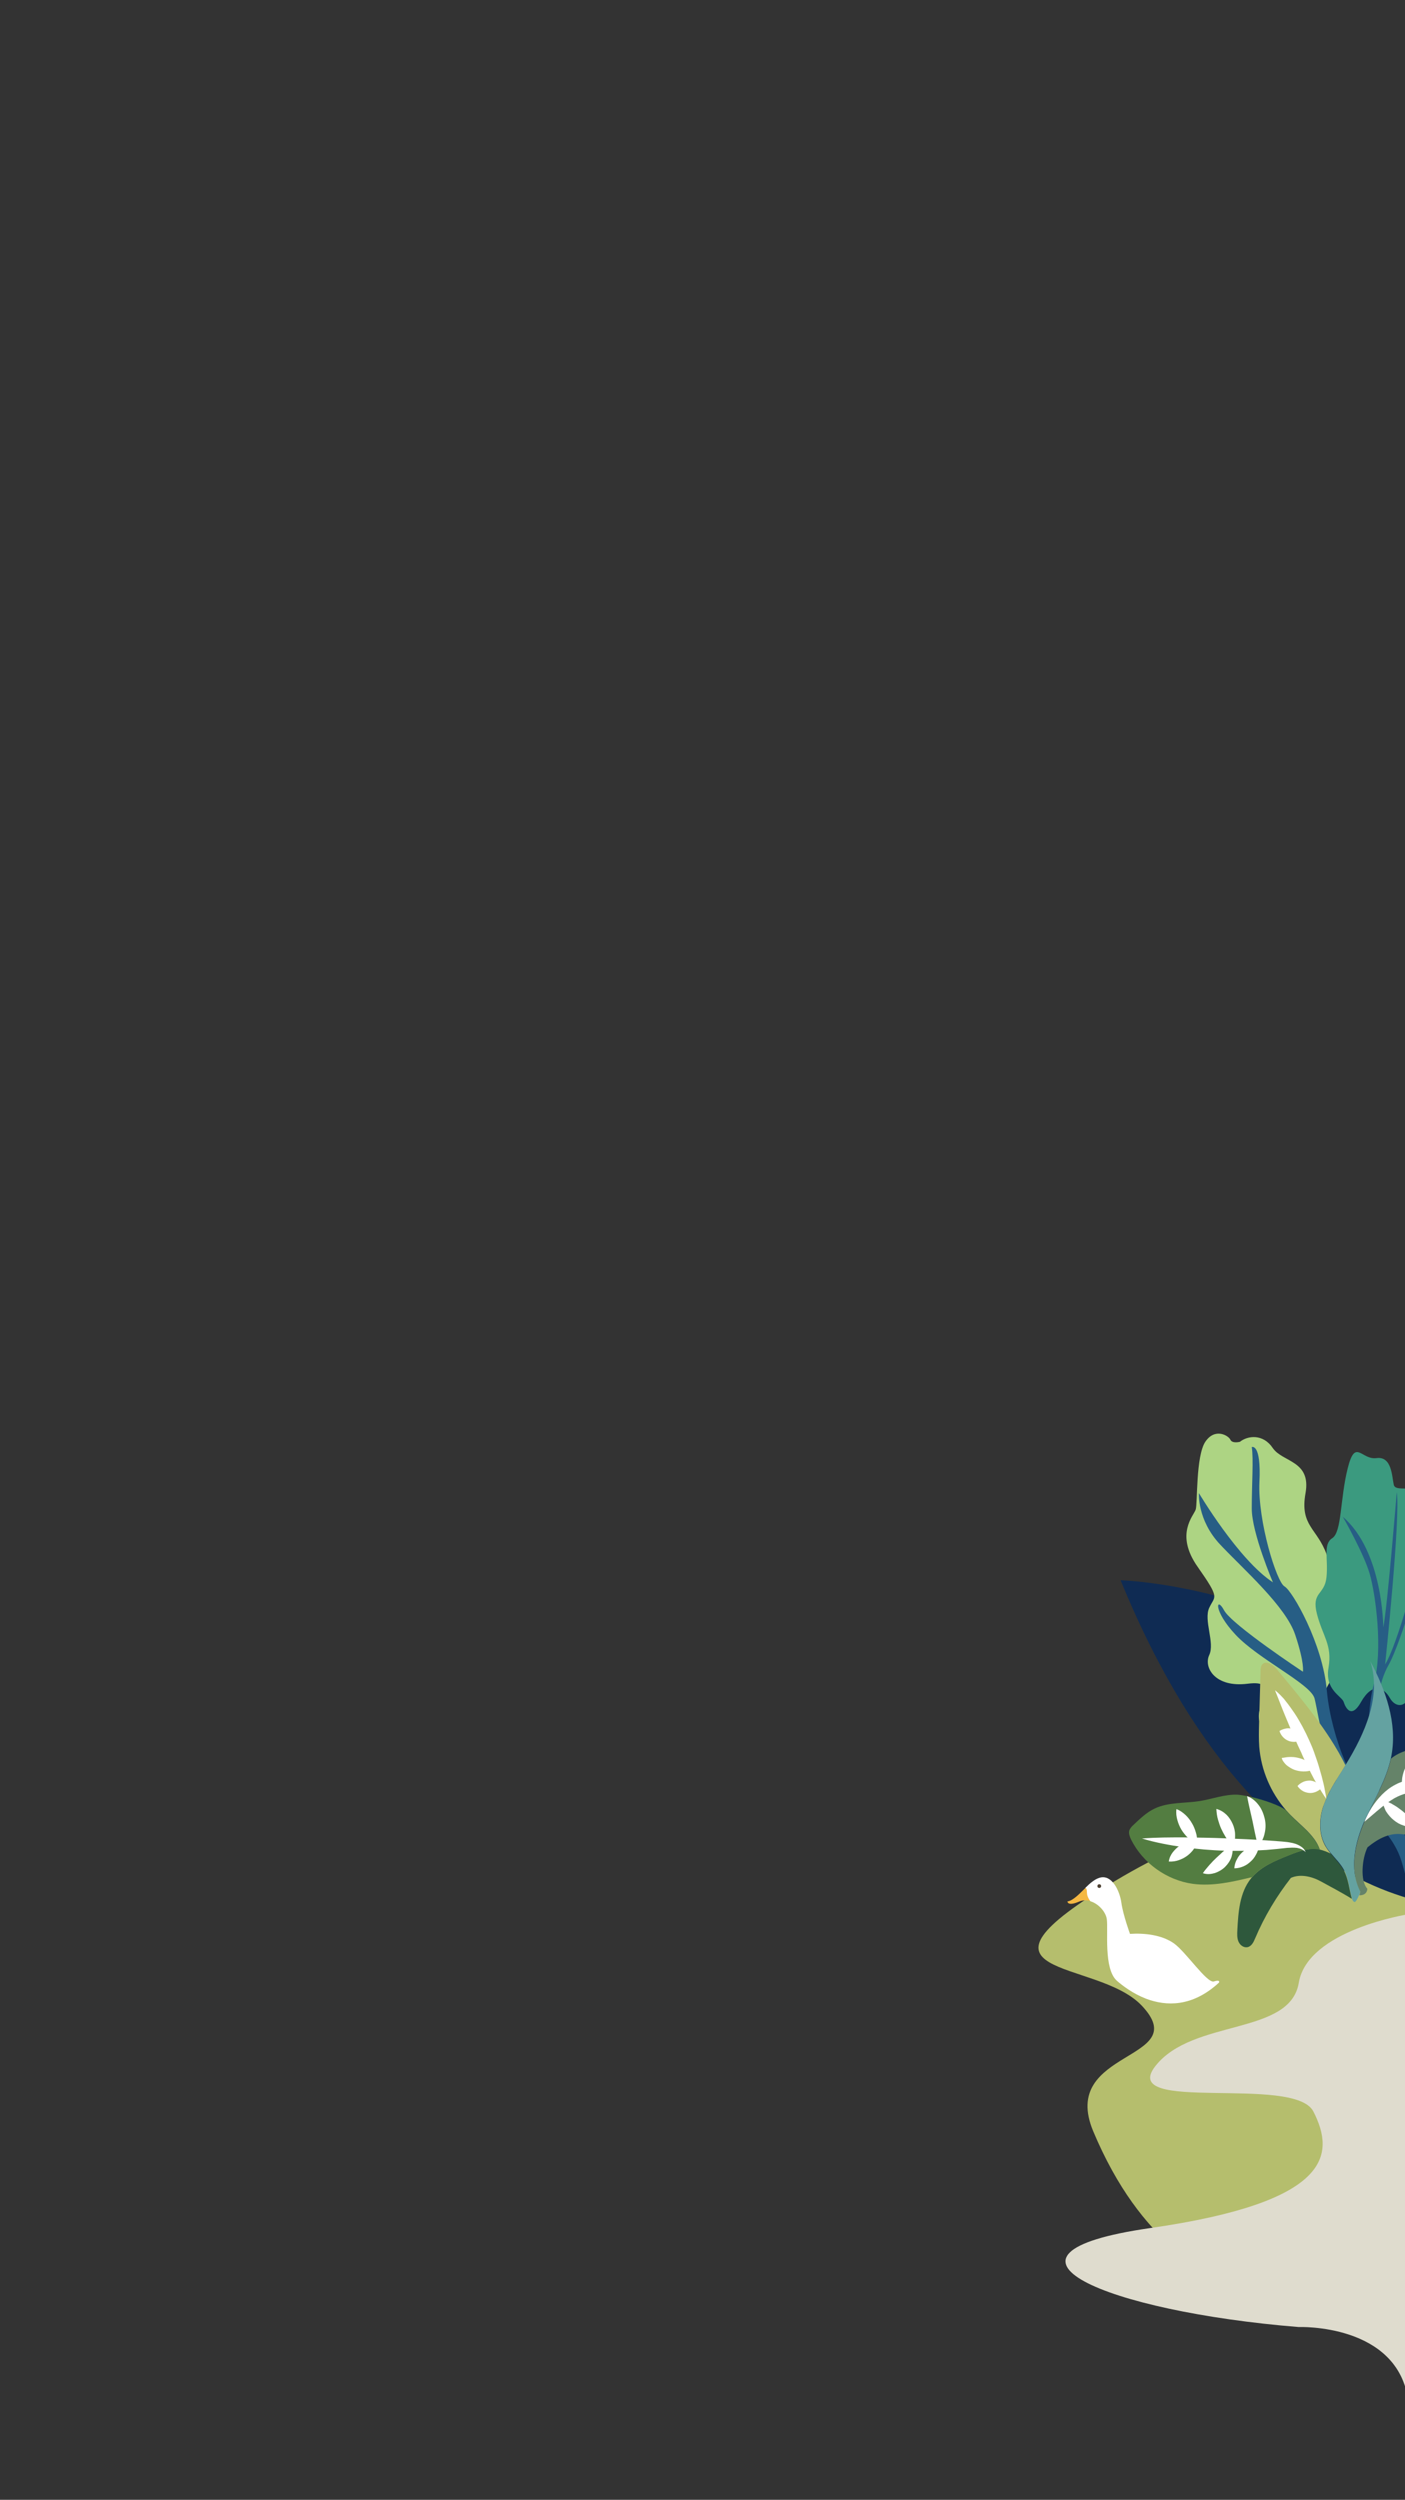 <?xml version="1.0" encoding="utf-8"?>
<!-- Generator: Adobe Illustrator 22.0.1, SVG Export Plug-In . SVG Version: 6.00 Build 0)  -->
<svg version="1.1" xmlns="http://www.w3.org/2000/svg" xmlns:xlink="http://www.w3.org/1999/xlink" x="0px" y="0px"
	 viewBox="0 0 750 1334" style="enable-background:new 0 0 750 1334;" xml:space="preserve">
<rect x="0" y="0" width="750" height="1334" fill="#333333" stroke="none"/>
<style type="text/css">
	.st0{display:none;}
	.st1{display:inline;}
	.st2{fill:#0F2B53;}
	.st3{fill:#DFDCCE;}
	.st4{fill:#64A2A1;}
	.st5{fill:#C7D17B;}
	.st6{fill:#3F6F71;}
	.st7{fill:#92C2B4;}
	.st8{fill:#658369;}
	.st9{fill:#FFFFFF;}
	.st10{fill:#BF7C40;}
	.st11{fill:#2E583C;}
	.st12{fill:#A9693B;}
	.st13{fill:#C87936;}
	.st14{fill:#7E593E;}
	.st15{fill:none;stroke:#231A14;stroke-width:1.082;stroke-miterlimit:10;}
	.st16{fill:#4F3D2F;}
	.st17{fill:#FFD4C1;}
	.st18{fill:#467F3A;}
	.st19{fill:#231A14;}
	.st20{fill:#B1BF60;}
	.st21{fill:#DCDA87;}
	.st22{fill:#F9DA4A;}
	.st23{fill:#CE1A19;}
	.st24{fill:#E75045;}
	.st25{fill:#CE211B;}
	.st26{fill:#F5B843;}
	.st27{fill:#8CC399;}
	.st28{fill:#69A370;}
	.st29{fill:#BBD38D;}
	.st30{fill:#D75B4D;}
	.st31{fill:#C5DEDB;}
	.st32{fill:#0C5D88;}
	.st33{fill:none;}
	.st34{fill:#CADDDA;}
	.st35{fill:#B5BE6D;}
	.st36{fill:#4D4032;}
	.st37{fill:#ADD483;}
	.st38{fill:#3B9A7F;}
	.st39{fill:#275E85;}
	.st40{fill:#537D41;}
	.st41{fill:#5E877E;}
	.st42{fill:#F9D6C2;}
	.st43{fill:#BD3126;}
	.st44{fill:#DDD990;}
	.st45{clip-path:url(#SVGID_2_);fill:#77A275;}
	.st46{clip-path:url(#SVGID_2_);}
	.st47{clip-path:url(#SVGID_4_);fill:#BBD38D;}
	.st48{clip-path:url(#SVGID_4_);}
	.st49{clip-path:url(#SVGID_6_);fill:#5E877E;}
	.st50{clip-path:url(#SVGID_6_);}
	.st51{fill:#98C29C;}
	.st52{fill:#77A275;}
	.st53{fill:#F4B798;}
</style>
<g id="Layer_1" class="st0">
	<g class="st1">
		<path class="st2" d="M4.5,921.1c0,0-30.1-81.9,99.2-155.8C103.7,765.3,116.2,889.9,4.5,921.1z"/>
		<path class="st3" d="M1.5,910.5c0,0,59.8-6,80.9,55.1s18.6-10.5,82.5,6.3c49.2,13-3.5,94.4,76.6,113.3c0,0,18,0,24.6,13.3
			c6.6,13.3,5.9,39.7-78.6,42.5c-84.4,2.8-54.7,71.9-91.1,83.9s-28.9-41.4-52.8-39.3s10.9,135.8-42.2,135.1"/>
		<g>
			<path class="st4" d="M99.4,828.1c-5.3,16.6-13.5,33.3-28,43.1c-0.4,0.3-0.8,0.6-1.3,0.8l0,0c-10.1,6.4-22.2,9.1-33.5,13.3
				c0,0,0,0,0,0c-0.2,0-0.4,0.1-0.6,0.2c-11.9,4.5-24,12-28.1,24.1C8,910,7.2,910.5,6,911l0,0c-1.8,0.8-4.3,1.5-4.6,1
				c-0.4-0.7,0-1.6,0.4-2.4c0-0.1,0-0.1,0.1-0.1C4.4,905,8,901,9.6,896c1.2-3.6,1.2-7.5,1.6-11.3c0.2-1.7,0.4-3.5,0.9-5.1
				c2-6.9,7.7-12.2,14.2-15.4c1.5-0.8,3.1-1.4,4.7-2l0,0c5.1-1.8,10.5-2.9,15.8-4.1c1.2-0.2,2.4-0.5,3.6-0.8
				C69.8,852.9,90.2,845.5,99.4,828.1z"/>
			<path class="st5" d="M9.6,896C8,901,4.4,905,1.8,909.5c0,0,0,0.1-0.1,0.1c-1.2-5.7-3.4-12.9-4.9-18.3c-1.5-5.4-4.8-10.7-9.9-12.8
				c-12.5,1.4-24.8,4.3-36.5,8.9c-2,0.8-4.4,1.6-6.2,0.4c-1.7-1.1-2-3.6-1.2-5.5c0.8-1.9,2.4-3.3,3.9-4.7
				c7.3-6.5,15.2-13.2,24.9-14.2c0.4,0,0.7-0.1,1-0.1c7.5-0.4,14.8,2.7,21.7,5.8c2.9,1.3,5.8,2.6,8.4,4.3l0,0
				c1.2,0.8,2.4,1.7,3.4,2.8c0.8,0.8,1.5,1.7,2.1,2.7c0.9,1.5,1.9,3.6,2.6,5.7C10.7,888.5,10.8,892.4,9.6,896z"/>
			<path class="st6" d="M50.4,857.3c-1.2,0.3-2.4,0.5-3.6,0.8c-5.3,1.1-10.7,2.2-15.8,4.1l0,0c-1.6,0.6-3.2,1.2-4.7,2
				c-6.4,3.2-12.2,8.5-14.2,15.4c-0.5,1.7-0.8,3.4-0.9,5.1c-0.7-2.1-1.7-4.2-2.6-5.7c3.6-7.1,2.1-15.9,2.2-24c0-1.2,0.1-2.4,0.2-3.5
				c0,0,0,0,0-0.1c1-12.4,6-24.5,14.2-33.9c2.8-3.1,5.8-6,8.9-8.8c6.9-6.3,13.7-12.7,20.6-19c0.9-0.8,1.9-1.7,3.1-1.8
				c3.1-0.2,3.9,4.1,3.6,7.2C59.4,815.2,57.2,838.3,50.4,857.3z"/>
			<path class="st7" d="M8.6,879c-0.6-1-1.3-1.9-2.1-2.7c-1-1.1-2.2-2-3.4-2.8l0,0c-2.6-1.8-5.5-3.1-8.4-4.3
				c-6.9-3.1-14.2-6.2-21.7-5.8c-9-5.7-18.2-11.6-24.6-20.1c-8.4-11.3-10.8-26.8-6.1-40.1c0.5-1.6,1.3-3.2,2.8-4
				c1.2-0.6,2.5-0.6,3.8-0.6c4.8,0.2,9.6,0.3,14.1,2c7.7,2.8,13.1,9.6,19.7,14.4c5.4,4,11.8,6.9,16.3,11.9c1.1,1.2,2.5,3.3,4.1,5.8
				c3.7,6.1,7.9,14.8,8.1,18.8c0,0,0,0,0,0.1c-0.1,1.2-0.2,2.4-0.2,3.5C10.7,863.1,12.2,871.8,8.6,879z"/>
			<path class="st8" d="M100.9,924.7c-12.5,4.2-26.4,1-38.4-4.4c-4.6-2.1-9.2-4.7-12.4-8.6c-2-2.5-3.4-5.5-5.5-7.9
				c-4.2-4.9-10.6-6.8-17.3-7.5c-6.4,2.1-15.7,9.7-15.8,15.4c0,0-2.5,2.6-5.4-0.6c1.1-0.5,2-1,1.9-1.3C12,897.5,24.1,890,36,885.5
				c0.2-0.1,0.4-0.1,0.6-0.2c0,0,0,0,0,0c11.3-4.2,23.3-6.9,33.5-13.3l0,0c6.5,0.7,12.3,4.8,17.6,8.7c2.6,2,5.3,4,7,6.8
				c1.4,2.4,2,5.2,2.6,7.9C99.2,905.1,100.4,914.9,100.9,924.7z"/>
			<g>
				<path class="st9" d="M2.3,874.5c0.1-1.9-0.6-3.6-1.6-4.9c-1-1.4-2.3-2.6-3.7-3.7l-4.3-3.5c-1.4-1.2-2.8-2.4-4.2-3.6
					c-5.6-5-10.8-10.2-15.8-15.7c-5-5.5-9.7-11.2-14.2-17.2c-4.4-6-8.5-12.2-12-18.9c5.6,5,10.8,10.2,16,15.5
					c5.1,5.3,10.1,10.7,15.1,16.1c4.9,5.4,9.8,10.9,14.6,16.5l3.6,4.2c1.2,1.4,2.4,2.8,3.6,4.3c1.2,1.5,2.3,3.2,3,5.1
					c0.3,0.9,0.6,1.9,0.6,2.9C2.9,872.7,2.8,873.7,2.3,874.5z"/>
			</g>
			<g>
				<path class="st9" d="M-34.9,829.7c-0.9-2.1-1.1-4-1.1-5.8c0-1.8,0.2-3.6,0.7-5.4c0.5-1.7,1.1-3.4,2.1-5c1-1.6,2.1-3.1,3.9-4.5
					c0.9,2.1,1.1,4,1.1,5.9c0,1.8-0.2,3.6-0.7,5.4c-0.5,1.7-1.2,3.4-2.1,5C-31.9,826.8-33.1,828.3-34.9,829.7z"/>
			</g>
			<g>
				<path class="st9" d="M-22.5,844.3c0-2.3,0.3-4.1,0.7-5.9c0.4-1.7,0.9-3.3,1.6-4.9c0.6-1.6,1.4-3.1,2.3-4.6
					c0.9-1.5,2-3.1,3.5-4.7c1.2,2,1.5,4,1.5,6c0,2-0.4,4-1.2,5.8c-0.7,1.8-1.8,3.5-3.2,5C-18.6,842.4-20.2,843.7-22.5,844.3z"/>
			</g>
			<g>
				<path class="st9" d="M-13,854c1.4-2.3,2.7-4.2,4-6l3.6-5.3l3.5-5.4c1.2-1.9,2.4-3.8,4-6c1.2,2.5,1.3,5.2,0.9,7.8
					c-0.4,2.6-1.4,5.1-2.9,7.3c-1.4,2.2-3.3,4.1-5.6,5.5C-7.8,853.1-10.3,854.1-13,854z"/>
			</g>
			<g>
				<path class="st9" d="M-34.2,829.3c-1.8,0.9-3.5,1.2-5.1,1.4c-1.6,0.1-3.1,0-4.5-0.3c-1.5-0.3-2.9-0.8-4.3-1.5
					c-1.4-0.7-2.8-1.7-4.1-3.2c1.7-1.2,3.3-1.7,5-1.9c1.6-0.2,3.2-0.2,4.8,0.1c1.5,0.3,3,0.9,4.4,1.7
					C-36.6,826.5-35.3,827.6-34.2,829.3z"/>
			</g>
			<g>
				<path class="st9" d="M-22.3,843.6c-1.1,2.1-2.9,3.4-4.8,4.3c-1.9,0.9-4.1,1.3-6.2,1.3c-2.1,0-4.2-0.6-6.1-1.5
					c-1.9-1-3.6-2.4-4.6-4.5c2.3-0.4,4.1-0.5,5.9-0.5c1.7-0.1,3.4-0.1,5,0c1.6,0,3.2,0.1,5,0.3C-26.4,843-24.5,843.2-22.3,843.6z"/>
			</g>
			<g>
				<path class="st9" d="M-12.7,854.1c-1.5,1.3-3.1,2-4.6,2.4c-1.5,0.4-3,0.6-4.5,0.5c-1.5-0.1-3-0.4-4.4-0.9
					c-1.5-0.6-2.9-1.4-4.3-2.8c1.5-1.3,3.1-2,4.6-2.4c1.5-0.4,3-0.6,4.5-0.5c1.5,0.1,3,0.4,4.4,0.9
					C-15.5,851.9-14.1,852.6-12.7,854.1z"/>
			</g>
			<g>
				<path class="st9" d="M88.5,916.9c-3.9-4.2-7.4-8.4-11.2-12.4c-1.9-2-3.7-3.9-5.7-5.9l-1.4-1.4c-0.5-0.5-1-1-1.5-1.4
					c-1-0.9-1.9-1.8-2.9-2.6c-1-0.8-1.9-1.5-3-2.1c-0.5-0.3-1-0.6-1.6-0.9c-0.6-0.3-1.1-0.5-1.7-0.8c-2.2-1-4.7-1.6-7.3-2.1
					c-5.2-1-10.7-1.2-16.4-1.8c5.3-2.1,10.9-3.4,16.9-3.4c3,0,6,0.5,9,1.4c0.7,0.2,1.5,0.5,2.2,0.8c0.6,0.3,1.4,0.7,2.1,1
					c1.4,0.8,2.7,1.7,3.9,2.6c1.2,1,2.3,2,3.3,3.1c0.5,0.5,1,1.1,1.5,1.6c0.5,0.6,1,1.1,1.4,1.7c1.8,2.2,3.6,4.5,5.1,6.9
					C84.6,906.2,87.1,911.4,88.5,916.9z"/>
			</g>
			<g>
				<path class="st9" d="M62.6,888c1.2-1.9,2.6-3.2,4.1-4.2c1.5-1.1,3.1-1.9,4.7-2.5c1.7-0.6,3.4-1,5.2-1.1c1.8-0.1,3.7,0,5.9,0.7
					c-1.2,1.9-2.6,3.2-4.1,4.3c-1.5,1.1-3.1,1.9-4.7,2.5c-1.7,0.6-3.4,1-5.2,1.1C66.6,888.8,64.7,888.7,62.6,888z"/>
			</g>
			<g>
				<path class="st9" d="M73.2,896.1c1.7-1.8,3.7-2.8,5.8-3.5c2.1-0.7,4.3-1,6.4-0.9c2.2,0.1,4.3,0.6,6.3,1.4c2,0.9,3.9,2.1,5.4,4
					c-2.3,0.7-4.4,1-6.3,1.1c-2,0.2-3.8,0.2-5.7,0.1c-1.9-0.1-3.7-0.3-5.7-0.6C77.4,897.4,75.4,897,73.2,896.1z"/>
			</g>
			<g>
				<path class="st9" d="M51.4,884.7c0.4,1.1,0.6,2,1,2.9l0.4,1.3l0.4,1.3c0.4,1.7,0.8,3.5,0.9,5.2c0.2,1.7,0.2,3.5,0.1,5.3
					c0,0.5-0.1,0.9-0.1,1.4l-0.2,1.4c-0.1,1-0.3,1.9-0.4,3.1c-0.5-0.2-1.1-0.5-1.5-0.9c-0.5-0.3-0.9-0.7-1.2-1.2
					c-0.4-0.4-0.7-0.8-1-1.3c-0.3-0.4-0.6-0.9-0.8-1.4c-0.9-1.9-1.4-3.8-1.6-5.8c-0.2-2-0.1-4,0.5-6c0.1-0.5,0.3-1,0.5-1.5
					c0.2-0.5,0.4-1,0.7-1.5c0.3-0.5,0.6-0.9,1-1.4C50.4,885.4,50.9,885,51.4,884.7z"/>
			</g>
			<g>
				<path class="st9" d="M72.4,894.4l0.2,0.7c0.1,0.2,0.1,0.4,0.2,0.6c0.2,0.4,0.3,0.7,0.4,1.1c0.3,0.7,0.5,1.3,0.7,1.9
					c0.4,1.2,0.7,2.4,0.9,3.7c0.2,1.2,0.2,2.5,0.2,3.9c-0.1,1.4-0.3,2.8-0.6,4.7c-2-0.4-3.4-1.7-4.3-3.1c-1-1.4-1.6-3-1.8-4.6
					c-0.2-1.6-0.1-3.3,0.5-5c0.3-0.8,0.7-1.6,1.3-2.4C70.7,895.3,71.5,894.7,72.4,894.4z"/>
			</g>
			<g>
				<path class="st9" d="M30.4,862.5c0.5-2.7,1.2-5.3,1.9-8c0.7-2.6,1.5-5.2,2.3-7.7c0.8-2.5,1.8-5,2.7-7.5c0.5-1.2,1-2.5,1.5-3.7
					l1.4-3.7c1.9-4.9,4-9.8,6.1-14.7c2.1-4.9,4.3-9.7,6.5-14.7c0.2,1.4,0.2,2.8,0.1,4.1c0,1.4-0.2,2.8-0.3,4.1
					c-0.3,2.7-0.8,5.4-1.4,8.1c-1.2,5.3-2.9,10.5-4.9,15.5l-1.5,3.8c-0.6,1.2-1.1,2.4-1.7,3.7c-1.2,2.4-2.4,4.8-3.7,7.2
					c-1.3,2.4-2.7,4.7-4.1,7c-0.7,1.1-1.5,2.3-2.3,3.4C32.1,860.4,31.3,861.5,30.4,862.5z"/>
			</g>
			<g>
				<path class="st9" d="M33.2,856.6c-1.8,0-3-0.3-4.1-0.8c-1.1-0.5-2-1.2-2.7-2c-0.7-0.8-1.3-1.8-1.6-3c-0.3-1.2-0.5-2.5-0.1-4.2
					c1.8-0.1,3,0.3,4.1,0.8c1.1,0.5,2,1.2,2.7,2.1c0.7,0.8,1.2,1.8,1.6,3C33.4,853.6,33.5,854.9,33.2,856.6z"/>
			</g>
			<g>
				<path class="st9" d="M44.4,831.3c-1.7-0.4-2.8-1.1-3.7-1.9c-0.9-0.8-1.6-1.7-2-2.7c-0.5-1-0.7-2.1-0.7-3.3c0-1.2,0.2-2.5,1-4.1
					c1.7,0.4,2.8,1.1,3.8,1.9c0.9,0.8,1.6,1.7,2,2.7c0.5,1,0.7,2.1,0.7,3.3C45.4,828.4,45.2,829.7,44.4,831.3z"/>
			</g>
			<g>
				<path class="st9" d="M37.9,847.1c-2-0.6-3.4-1.6-4.7-2.7c-1.2-1.1-2.2-2.4-3-3.8c-0.8-1.4-1.3-3-1.6-4.7c-0.1-0.9-0.2-1.8,0-2.7
					c0.1-0.9,0.3-1.9,0.9-2.8l0.6,0.5c0.2,0.2,0.3,0.3,0.5,0.4c0.4,0.3,0.7,0.5,1,0.8c0.6,0.5,1.2,1.1,1.7,1.7
					c1.1,1.1,1.9,2.4,2.7,3.7c0.7,1.3,1.3,2.8,1.6,4.4C38,843.3,38.2,845,37.9,847.1z"/>
			</g>
		</g>
		<path class="st10" d="M1.5,984.5c0,0,50.6-13,97.5,41.7s149.4,36,180.2,87.2c0,0,15.9,39.6-155.8,17.4s-56.4,32-121.9,55.1V984.5z
			"/>
		<path class="st11" d="M-56.7,1076.7c0,0-34.2-80.3,91.2-160.6C34.5,916,53.2,1039.8-56.7,1076.7z"/>
	</g>
</g>
<g id="Layer_2" class="st0">
	<g class="st1">
		<path class="st12" d="M554.6,860.3c-4.6-1.1-11.5-1.8-19.3-2.2c-2.5-0.1-5-0.2-7.6-0.3c-7.1-0.2-14.5-0.3-21.3-0.3
			c-3.4,0-6.6,0-9.6,0.1c-8.4,0.1-14.8,0.3-16.7,0.4H480c-0.2,0-0.3-0.2-0.1-0.3c4-4.4,11.5-6.6,19.6-7.5
			c14.4-1.8,30.8,0.2,33.4,0.5c3.4,0.4,16.9,6.9,21.9,9.3C555,860.1,554.9,860.4,554.6,860.3z"/>
		<path class="st13" d="M532.9,850.7c-2.6-0.3-19-2.3-33.4-0.5c0-0.2,0-16.1,13.4-17.5C526.2,831.3,531.4,843.3,532.9,850.7z"/>
		<path class="st14" d="M497.4,862.7c-13.5-0.6-16.7-3.9-17.3-4.6c1.9-0.1,8.3-0.3,16.7-0.4C497,859.6,497.2,861.3,497.4,862.7z"/>
		<path class="st15" d="M497.6,862.7c-0.1,0-0.1,0-0.2,0"/>
		<path class="st15" d="M480.1,858.1c-0.1-0.1-0.1-0.2-0.1-0.2"/>
		<path class="st14" d="M554.6,860.3c0,0-4.7,4.6-20.2,3.8c0.3-2.6,0.7-5.4,0.9-6C543.2,858.5,550.1,859.2,554.6,860.3z"/>
		<path class="st15" d="M534.4,864.2c-0.2,0-0.4,0-0.5,0"/>
		<path class="st16" d="M535.3,858.1c-0.2,0.7-0.5,3.5-0.9,6c-0.2,1.6-0.4,3.1-0.5,3.9c0,0.2-0.3,0.2-0.4,0.1l-5.9-10.3
			C530.3,857.9,532.9,858,535.3,858.1z"/>
		<path class="st16" d="M499.4,867.8c0,0.2-0.3,0.4-0.4,0.2c-0.4-0.8-1.1-2.4-1.6-5.3c-0.2-1.4-0.4-3-0.6-5c3-0.1,6.2-0.1,9.6-0.1
			C506.5,857.6,498.8,860.2,499.4,867.8z"/>
		<path class="st15" d="M496.8,857.7C496.8,857.6,496.8,857.6,496.8,857.7"/>
		<path class="st17" d="M534,868.1l-0.5,4l-0.6,4.7c-7.1,4.9-14.3,17.3-15.5,19.2c-0.1,0.1-0.2,0.1-0.3,0c-4.5-8.6-17-19.2-17-19.2
			l-0.6-4.3L499,868c0.1,0.2,0.4,0.1,0.4-0.2c-0.6-7.6,7.1-10.3,7.1-10.3c6.8,0,14.2,0,21.3,0.3l5.9,10.3
			C533.7,868.3,533.9,868.3,534,868.1z"/>
		<path class="st15" d="M517.6,896c0,0-0.1,0.7-0.1,1.6"/>
		<path class="st18" d="M539.7,887.7c-4.9,5.7-15.1,19-19,17.6c-2.8-1-3.2-5.2-3.2-7.6c0,0,0,0,0,0c0-1-0.1-1.6-0.1-1.6
			c1.1-1.9,8.3-14.3,15.5-19.2l0.6-4.7c0.6,0.1,7.1,1.3,6.1,6.6c0,0,1.3,0.8,2,2.4C542.1,882.6,542.1,884.8,539.7,887.7z"/>
		<path class="st15" d="M533.5,872.1C533.4,872.1,533.4,872.1,533.5,872.1"/>
		<path class="st18" d="M517.5,897.6C517.5,897.6,517.5,897.6,517.5,897.6c0,0.3,0,0.7,0,1c-0.1,2.4-0.7,5.7-3.2,6.6
			c-3.9,1.4-14.1-11.8-19-17.6c-2.2-2.6-2.4-4.6-2-6.1c0.6-1.8,2.1-2.8,2.1-2.8c-1.1-5.6,4.1-6.2,4.1-6.2l0.6,4.3
			c0,0,12.5,10.6,17,19.2c0.1,0.1,0.2,0.1,0.3,0C517.4,896,517.5,896.7,517.5,897.6z"/>
		<g>
			<path class="st19" d="M461.2,943c0.4,0.1,0.5,0.2,0.6,0.3c0,0.1-0.1,0.2-0.5,0.4c-0.4-0.1-0.5-0.2-0.6-0.3
				C460.7,943.3,460.8,943.1,461.2,943z"/>
		</g>
		<g>
			<path class="st19" d="M465.4,930c1.2-3.8,2.8-7.4,4.6-10.9c1.8-3.5,3.7-7,6-10.2c-1.5,3.7-3.2,7.2-5,10.7
				C469.2,923.1,467.4,926.6,465.4,930z"/>
		</g>
		<path class="st15" d="M439.2,956c-0.1-0.1-0.1-0.2-0.1-0.2s0,0,0,0C439.1,955.9,439.2,955.9,439.2,956z"/>
		<path class="st20" d="M592.3,963.8c-0.9-13.8-14.8-18.8-18-19.8c-0.4-0.1-0.7-0.2-0.7-0.2s-0.1,0-0.4,0c0.3-0.3,0.6-0.6,0.8-0.8
			c8.3-8.4,14.9-17.7,19.7-25.6C607.2,945.4,592.3,963.8,592.3,963.8z"/>
		<path class="st21" d="M517.5,898.6v13.5c-14.5,8.9-32,23.3-49.2,41.4c-1-6-2.4-18.7-2.9-23.5c-2.4,5.4-4.2,10.4-4.2,13
			c0,0,0,0,0,0c-0.1,0-0.3,0-0.5,0.1c-0.1,0-0.3,0-0.4,0.1c-0.1,0-0.3,0-0.4,0.1c-0.1,0-0.2,0-0.3,0.1c-0.1,0-0.3,0.1-0.4,0.1
			c-0.5,0.1-1.1,0.2-1.8,0.4c-0.1,0-0.2,0.1-0.3,0.1c-0.7,0.2-1.4,0.4-2.2,0.6c-0.1,0-0.3,0.1-0.4,0.1c-1.2,0.4-2.5,0.9-3.9,1.5
			c-0.2,0.1-0.3,0.1-0.5,0.2c-0.2,0.1-0.3,0.1-0.5,0.2c-0.2,0.1-0.4,0.2-0.6,0.3c-0.3,0.1-0.5,0.3-0.8,0.4c-0.2,0.1-0.3,0.2-0.5,0.3
			c-0.5,0.3-1,0.6-1.4,0.9c-0.1,0.1-0.3,0.2-0.4,0.3c-0.2,0.1-0.3,0.2-0.5,0.3c-0.2,0.1-0.3,0.2-0.5,0.3c-0.2,0.1-0.3,0.2-0.4,0.3
			c-0.1,0.1-0.3,0.2-0.4,0.4c-0.1,0.1-0.2,0.2-0.3,0.2c-0.2,0.2-0.5,0.4-0.7,0.6c-0.2,0.2-0.5,0.5-0.7,0.7c-0.8,0.8-1.6,1.7-2.3,2.7
			c-0.1,0.2-0.2,0.3-0.3,0.5c-0.2,0.3-0.4,0.7-0.7,1c-8.5-19.2-3.6-36.1,11.5-56c13.7-18.1,38.4-18.4,42.8-18.3
			c-0.5,1.5-0.3,3.6,2,6.1c4.9,5.7,15.1,19,19,17.6C516.7,904.4,517.4,901,517.5,898.6z"/>
		<path class="st22" d="M572.7,893c-7,0.4-15,1.7-24,4.6c-9.4,3-19.8,7.6-31.2,14.5v-13.5c0-0.3,0-0.7,0-1c0,2.4,0.4,6.6,3.2,7.6
			c3.9,1.4,14.1-11.8,19-17.6c2.4-2.8,2.4-5,1.8-6.5C545.7,881.7,559.8,884.3,572.7,893z"/>
		<path class="st15" d="M468.3,953.7c0-0.1,0-0.1,0-0.2"/>
		<path class="st21" d="M517.5,971.2v11.9h-33.6c6.5-5.3,2.9-6.7,2.4-7.1c-0.1-0.1-0.6-0.4-1.4-0.7
			C493.5,974.8,505.2,973.7,517.5,971.2z"/>
		<path class="st22" d="M560.1,968.1c-0.5,5-1.2,10.1-1.8,15v0c0,0,0,0,0,0h-40.8v-11.9c11-2.2,22.3-5.4,32.2-10.3
			c1,3.6,3.4,6.4,7.8,6.9C558.4,967.9,559.3,968,560.1,968.1z"/>
		<path class="st22" d="M509.3,1024.5l-3.9,56c-16,10.1-31.4,0-31.4,0l-2.7-20.3l-5.5-41.8c6.5,0.7,25-14.6,36.6-25
			c0,1.9,0.4,3.5,1.6,4.2c0,0-9.2,22.4-9.2,27.3C494.9,1028.8,503.2,1029.8,509.3,1024.5z"/>
		<path class="st23" d="M471.4,1060.2c-5.7,0.2-13-5.4-13-5.4c-3.3-7.6,3.8-41.5,3.8-41.5c0.4,1.8,1.1,3.4,2.1,4.4
			c0.4,0.4,0.9,0.7,1.6,0.7L471.4,1060.2z"/>
		<path class="st24" d="M505,983.2c0,0-2.4,5.9-2.5,10.2c-11.6,10.4-30,25.7-36.6,25c-0.7-0.1-1.2-0.3-1.6-0.7c-1-1-1.7-2.6-2.1-4.4
			c-2.4-10,2.5-29.4,2.5-29.4c1.4,2.2,6.3,8.2,15.6,1.9c1.4-1,2.6-1.8,3.5-2.6H505z"/>
		<path class="st25" d="M563.1,1007.5c-1.6,1.9-4.6,2.6-9.7,1.4c-0.4-0.1-0.8-0.2-1.2-0.3c-12.5-3.5-22.7-10-29.7-15.4
			c1-3.4,1.7-7.8-0.4-10h36.2c0,0,0,0,0,0C559.6,985.4,568,1001.8,563.1,1007.5z"/>
		<path class="st24" d="M522.5,993.2c-0.8,2.7-1.8,4.8-1.8,4.8s-0.7,0.1-1.8,0.2c-1.1,0.1-2.7,0.2-4.5,0.3c-3.1,0.1-6.8,0.1-9.4-0.4
			c-0.3-0.1-0.6-0.2-0.9-0.3c-1.2-0.7-1.6-2.3-1.6-4.2c0.1-4.3,2.5-10.2,2.5-10.2h17.1C524.2,985.3,523.5,989.8,522.5,993.2z"/>
		<path class="st24" d="M513.1,1019.7c-1,2-2.4,3.6-3.8,4.8c-6.1,5.3-14.4,4.3-14.4,0.4c0-4.9,9.2-27.3,9.2-27.3
			c0.3,0.2,0.5,0.3,0.9,0.3c2.6,0.5,6.3,0.5,9.4,0.4C514.4,998.3,518.6,1009.2,513.1,1019.7z"/>
		<path class="st23" d="M529.6,1034.6c-1.8-3.5-9-9.3-13.2-12.6c-1.9-1.4-3.2-2.4-3.2-2.4c5.5-10.4,1.3-21.3,1.3-21.3
			c1.8-0.1,3.3-0.2,4.5-0.3c0,0,0.6,4.7,9.1,12.5C536.5,1018.4,532.2,1039.7,529.6,1034.6z"/>
		<path class="st25" d="M564.7,1054.6c0,0-3.1,3-11.3,2.6v-48.3c5.1,1.2,8.1,0.5,9.7-1.4C563.5,1008.8,568.4,1025.8,564.7,1054.6z"
			/>
		<path class="st26" d="M553.4,1008.9v70.6c-16.7,9-23.5-0.6-30.9,1.9l-6.2-59.4c4.2,3.2,11.4,9.1,13.2,12.6c2.6,5,7-16.2-1.6-24
			c-8.5-7.8-9.1-12.5-9.1-12.5c1.1-0.1,1.8-0.2,1.8-0.2s1-2.1,1.8-4.8c7,5.4,17.2,11.9,29.7,15.4
			C552.6,1008.7,553,1008.8,553.4,1008.9z"/>
		<path class="st27" d="M592.3,963.8c-4.7,7.9-19.4,5.8-32.1,4.3c-0.9-0.1-1.7-0.2-2.6-0.3c-4.5-0.5-6.9-3.3-7.8-6.9
			c-0.1-0.2-0.1-0.5-0.2-0.7c-1.5-6.9,1.8-16,5.2-15.7c0.7,0.1,1.4,0.1,2.3,0.1c1.5,0,3.3,0,5.1-0.1c4.7-0.2,9.7-0.6,11-0.7
			c0.2,0,0.4,0,0.4,0s0.2,0.1,0.7,0.2C577.4,945,591.3,950,592.3,963.8z"/>
		<path class="st28" d="M472.3,975.7c-1.2,4.7-4.4,7.1-8,7.4c-0.6,0.1-1.2,0.1-1.7,0.1c-1.6-0.1-3.3-0.9-5-2.2v0
			c-5.1-3.8-10.7-11.9-14.3-17.9c0,0,0,0,0,0c-2.2-3.5-3.6-6.3-4-7c0,0,0,0,0,0c0-0.1-0.1-0.1-0.1-0.2c0.2-0.3,0.4-0.7,0.7-1
			c0.1-0.2,0.2-0.3,0.3-0.5c0.7-1,1.5-1.8,2.3-2.7c0.2-0.2,0.5-0.5,0.7-0.7c0.2-0.2,0.5-0.4,0.7-0.6c0.1-0.1,0.2-0.2,0.3-0.2
			c0.1-0.1,0.3-0.2,0.4-0.4c0.1-0.1,0.3-0.2,0.4-0.3c0.2-0.1,0.3-0.2,0.5-0.3c0.2-0.1,0.3-0.2,0.5-0.3c0.1-0.1,0.3-0.2,0.4-0.3
			c0.5-0.3,1-0.6,1.4-0.9c0.2-0.1,0.3-0.2,0.5-0.3c0.3-0.2,0.5-0.3,0.8-0.4c0.2-0.1,0.4-0.2,0.6-0.3c0.2-0.1,0.3-0.2,0.5-0.2
			c0.2-0.1,0.3-0.1,0.5-0.2c1.3-0.6,2.6-1.1,3.9-1.5c0.1,0,0.3-0.1,0.4-0.1c0.8-0.3,1.5-0.5,2.2-0.6c0.1,0,0.2-0.1,0.3-0.1
			c0.7-0.2,1.3-0.3,1.8-0.4c0.2,0,0.3-0.1,0.4-0.1c0.1,0,0.2,0,0.3-0.1c0.2,0,0.3-0.1,0.4-0.1c0.2,0,0.3-0.1,0.4-0.1
			c0.2,0,0.3-0.1,0.5-0.1c0,0,0,0,0,0c0,0,0.1,0,0.1,0c0,0,0.1,0,0.1,0c0,0,0.1,0,0.1,0c0,0,0,0,0,0c0,0,0.1,0,0.1,0
			c2.6,4,4.6,7.6,6.2,11c0,0,0,0.1,0,0.1c0.4,0.7,0.7,1.5,1,2.2c0,0.1,0,0.1,0.1,0.2c0.1,0.3,0.3,0.6,0.4,0.9
			c1.9,4.4,2.9,8.2,3.3,11.4C472.9,971.4,472.8,973.7,472.3,975.7z"/>
		<path class="st29" d="M572.7,893L572.7,893c-7,0.4-15,1.7-24,4.6c-2.1,2.9-4.6,11.8-4.6,15.4c0,0.8,0,1.6,0,2.4
			c0.1,3.5,0.5,7.2,1.2,10.8c0.8,4.3,2.1,8.4,3.9,11.9c0.4,0.2,0.8,0.4,1.3,0.7c7.1,4.2,6.6,5.9,6.6,5.9c1.5,0,3.3,0,5.1-0.1
			c4.7-0.2,9.7-0.6,11-0.7c0.3-0.3,0.6-0.6,0.8-0.8c8.3-8.4,14.9-17.7,19.7-25.6c6.7-11,10.1-19.4,10.1-19.4S592.5,891.8,572.7,893z
			 M571.1,922.4c-6,0-10.9-4.9-10.9-11c0-6,4.9-10.9,10.9-10.9c6.1,0,11,4.9,11,10.9C582.1,917.5,577.2,922.4,571.1,922.4z"/>
		<path class="st17" d="M483.9,983.2c-1,0.8-2.1,1.6-3.5,2.6c-9.3,6.2-14.2,0.3-15.6-1.9c-0.3-0.4-0.4-0.7-0.4-0.7
			c3.6-0.4,6.9-2.8,8-7.4c0.5-1.9,0.6-4.2,0.3-7c1.1,1.8,8.9,5.1,12.2,6.6c0.8,0.4,1.3,0.6,1.4,0.7
			C486.7,976.5,490.3,977.8,483.9,983.2z"/>
		<path class="st30" d="M442.8,1009.5c-15-16.2,1.7-33.9,1.7-33.9c-32.3,1.7-33-22.2-33-22.2c13.9-5.1,30.7,8.9,31.6,9.6
			c0,0,0,0,0,0c3.7,6,9.2,14,14.3,17.9v0C458.9,1000.5,442.8,1009.5,442.8,1009.5z"/>
		<path class="st9" d="M571.1,900.5c-6,0-10.9,4.9-10.9,10.9c0,6.1,4.9,11,10.9,11c6.1,0,11-4.9,11-11
			C582.1,905.4,577.2,900.5,571.1,900.5z M572.7,912.1c-2.5,0-4.4-2-4.4-4.5c0-2.4,2-4.4,4.4-4.4c2.5,0,4.4,2,4.4,4.4
			C577.1,910.1,575.1,912.1,572.7,912.1z"/>
		<path class="st17" d="M557,944.6c-0.8,0-1.6-0.1-2.3-0.1c-3.5-0.4-6.8,8.7-5.2,15.7c0,0-14.1-5.4-14.1-14c0-8,6.9-11.2,13.7-8.1
			c0.4,0.2,0.8,0.4,1.3,0.7C557.6,943,557,944.6,557,944.6z"/>
		<path class="st31" d="M549.7,960.9c-9.9,4.9-21.3,8.1-32.2,10.3c-12.3,2.5-24,3.6-32.7,4c-3.3-1.5-11.1-4.7-12.2-6.6
			c-0.4-3.2-1.4-7-3.3-11.4c8.3-4.7,18.6-10.4,27-15.1c4.6-2.6,9.2-5.1,13.5-8.1c3.7-2.5,11.1-8.1,14.7-10.5
			c0.3,0.4,0.5,0.8,0.7,1.3c0.6,1.8-0.2,3.8-0.5,5.7c-0.3,1.9,0.2,4.4,2.1,4.8c1,0.2,2.1-0.2,2.9,0.5c0.9,0.9,0,2.5,0.4,3.7
			c0.4,1.3,2.2,1.7,3.4,1.2c1.2-0.6,2.1-1.7,2.8-2.9c2.7-3.9,6.1-7.7,8.8-11.7c0.8,4.3,2.1,8.4,3.9,11.9c-6.8-3.1-13.7,0.1-13.7,8.1
			c0,8.5,14.1,14,14.1,14C549.6,960.4,549.7,960.7,549.7,960.9z"/>
		<path class="st32" d="M544,913c0,0.8,0,1.6,0,2.4c-4.9-0.1-9.8-0.2-14.8-0.3c-1.6,0-3.2-0.1-4.7,0.6c-1.5,0.6-2.7,2-2.6,3.6
			c0.1,1.7,1.6,2.9,2.6,4.3c-3.7,2.5-11.1,8.1-14.7,10.5c-4.3,2.9-8.9,5.5-13.5,8.1c-8.4,4.7-18.7,10.4-27,15.1
			c-0.1-0.3-0.3-0.6-0.4-0.9c0-0.1-0.1-0.1-0.1-0.2c-0.3-0.7-0.6-1.5-1-2.2c17.4-18.4,35-32.9,49.7-41.9
			c11.3-6.9,21.7-11.6,31.2-14.5C546.5,900.5,544,909.4,544,913z"/>
		<g>
			<path class="st19" d="M548.7,897.6c0.4,0,0.5,0.2,0.4,0.4C548.9,898.1,548.6,898,548.7,897.6c0-0.4-0.3-0.5-0.4-0.4
				C548.2,897.4,548.2,897.6,548.7,897.6z"/>
		</g>
		<path class="st30" d="M545.2,926.2c-2.7,4-6.1,7.7-8.8,11.7c-0.8,1.1-1.6,2.3-2.8,2.9c-1.3,0.6-3,0.1-3.4-1.2
			c-0.4-1.2,0.5-2.8-0.4-3.7c-0.7-0.7-1.9-0.3-2.9-0.5c-1.9-0.4-2.5-2.9-2.1-4.8c0.3-1.9,1.2-3.9,0.5-5.7c-0.2-0.5-0.4-0.9-0.7-1.3
			c-1-1.4-2.5-2.6-2.6-4.3c-0.1-1.6,1.2-3,2.6-3.6c1.5-0.6,3.1-0.6,4.7-0.6c4.9,0.1,9.8,0.2,14.8,0.3
			C544.2,918.9,544.5,922.6,545.2,926.2z"/>
		<g>
			<path class="st33" d="M540.8,919.8"/>
		</g>
		<g>
			<path class="st34" d="M467,1072.6c-0.5,1.8-0.9,3.4-1,4.9c-0.1,1.5,0.1,2.8,0.6,3.6c0.5,0.8,1,1.4,2,2c0.9,0.6,2.1,1.2,3.3,1.8
				c2.5,1.1,5.5,2.2,8.5,3.3c3,1.2,6.2,2.3,9.4,4.3c-3.5,1.4-7,1.9-10.5,1.9c-3.5,0-7.2-0.6-10.7-2.2c-1.8-0.8-3.6-1.9-5.1-3.5
				c-1.6-1.6-2.9-4-3-6.5c-0.1-2.5,0.8-4.7,2-6.2C463.7,1074.4,465.2,1073.2,467,1072.6z"/>
		</g>
		<g>
			<path class="st34" d="M561.1,1075.4c1.4,0.3,2.8,0.7,4.1,1.4c1.3,0.7,2.7,1.7,3.6,3.4c0.5,0.9,0.7,2.1,0.5,3.2
				c-0.2,1.2-0.7,2.2-1.3,3c-1.2,1.6-2.6,2.6-3.9,3.4c-0.7,0.4-1.4,0.8-2.1,1.1c-0.7,0.3-1.4,0.6-2.1,0.9c-1.4,0.6-2.8,1-4.2,1.4
				c-1.4,0.4-2.8,0.7-4.2,1.1c-1.4,0.3-2.9,0.5-4.3,0.7c-5.8,0.6-11.9,0.3-17.5-1.5c-2.8-0.9-5.5-2.2-8-3.7
				c-1.2-0.8-2.4-1.7-3.5-2.7c-1.1-1-2.1-2.1-2.9-3.3c5.3,2.1,10.5,3,15.6,3.5c5.1,0.5,10.2,0.3,15.3-0.3c1.3-0.2,2.6-0.3,3.8-0.5
				c1.3-0.2,2.6-0.5,3.8-0.7c2.5-0.5,5.1-1,7.3-1.8c1.1-0.4,2.1-0.8,2.8-1.3c0.4-0.2,0.5-0.4,0.7-0.6c0.2-0.2,0.3-0.4,0.3-0.8
				c0-0.8-0.6-2-1.4-3C563,1077.5,562.1,1076.4,561.1,1075.4z"/>
		</g>
		<g>
			<path class="st34" d="M506.9,1089.7c0.4,0.9,0.3,1.9,0.1,2.8c-0.2,0.9-0.6,1.8-1.1,2.6c-0.2,0.4-0.5,0.8-0.8,1.2
				c-0.3,0.4-0.6,0.8-0.9,1.1c-0.3,0.3-0.6,0.7-1,1c-0.3,0.3-0.7,0.6-1.1,0.9c-2.9,2.3-6.5,3.6-10,4.1c-0.9,0.1-1.8,0.2-2.6,0.2
				c-0.9,0.1-1.7,0-2.6,0c-1.7,0-3.4-0.4-5.1-0.8c-1.7-0.4-3.3-1.1-4.8-1.7c-1.5-0.8-3-1.7-4.4-2.8c1.8-0.6,3.4-0.8,5-1.1
				c1.6-0.3,3.2-0.5,4.7-0.7c1.5-0.3,3-0.3,4.4-0.5c0.7-0.1,1.5-0.1,2.2-0.2c0.7-0.1,1.4-0.2,2.1-0.3c2.8-0.4,5.5-0.9,8.1-1.7
				c0.7-0.2,1.3-0.4,2-0.6c0.3-0.1,0.6-0.3,1-0.4c0.3-0.1,0.7-0.3,1-0.4c0.7-0.3,1.3-0.6,2-1c0.3-0.2,0.7-0.4,0.9-0.7
				c0.1-0.1,0.3-0.3,0.5-0.4C506.6,1090,506.8,1089.9,506.9,1089.7z"/>
		</g>
		<g>
			<path class="st34" d="M526.9,1098.2c1-0.4,2-0.6,2.9-0.8c1-0.2,1.9-0.3,2.8-0.5c1.9-0.3,3.7-0.5,5.5-0.7l10.5-1
				c3.4-0.3,6.8-0.7,10.2-1.1c3.5-0.5,6.9-1.2,10.9-1.7c-2.2,3.4-5.4,5.9-9,7.7c-3.6,1.7-7.5,2.7-11.4,3.1
				c-3.9,0.4-7.8,0.1-11.6-0.8c-1.9-0.4-3.7-1-5.5-1.7C530.3,1100.1,528.6,1099.2,526.9,1098.2z"/>
		</g>
		<path class="st2" d="M577.1,907.7c0,2.5-2,4.5-4.4,4.5c-2.5,0-4.4-2-4.4-4.5c0-2.4,2-4.4,4.4-4.4
			C575.1,903.2,577.1,905.2,577.1,907.7z"/>
	</g>
</g>
<g id="Layer_3">
	<g>
		<path class="st35" d="M751.9,961.7c0,0-67.9-11-156.4,41.9c-88.5,52.9-10.4,41.1,13.9,66.6c28.4,29.9-44.4,22.9-25.8,67.2
			c50.2,119.4,146.4,81.9,168.3,114.9V961.7z"/>
		<path class="st3" d="M751.9,1021.5c0,0-53.9,8.3-58.6,36.6c-4.7,28.3-56.7,19-76.6,44.5c-19.9,25.6,74.3,4.4,84.4,24.2
			c11.8,23.1,9.4,48.3-87.2,62.2s-23.1,44.5,79.3,52.8c0,0,53.2-2.1,58.6,39.7V1021.5z"/>
		<path class="st2" d="M806,1017.4c0,0-125,28.2-207.8-174.1C598.2,843.2,781.9,849,806,1017.4z"/>
		<g>
			<g>
				<path class="st26" d="M582.2,1014.5c-2-0.6-4-0.6-6,0.2c-6.4,2.8-6.4,0-6.4,0c3.1-0.5,6.3-4,9.6-7.2c0.2-0.1,1-0.3,1,2.2
					C580.3,1012.5,582.2,1014.5,582.2,1014.5z"/>
				<path class="st9" d="M650.7,1058c-14.3,13.2-28.3,12.6-38.9,8.6v0c-7-2.7-12.5-6.9-15.5-9.5c-7.4-6.4-4.6-27.6-5.5-33.1
					c-0.6-3.8-4.4-8.1-8.7-9.4c0,0-1.9-2.1-1.9-4.8c0-2.5-0.8-2.3-1-2.2c2.5-2.5,5.1-4.8,7.9-5.6c6.4-1.8,10.6,6.9,11.5,13.4
					s4.6,16.6,4.6,16.6c7.8-0.5,17,0.5,23.5,5.1c6.4,4.6,17.5,21.2,21.2,20.3C651.7,1056.2,650.7,1058,650.7,1058z"/>
			</g>
			<circle class="st36" cx="586.8" cy="1006.5" r="1"/>
		</g>
		<g>
			<path class="st37" d="M661.9,769.4c0,0-4.1,1.1-5.1-1.1s-8.2-6.6-13.4,1.1c-5.1,7.7-4.1,32.8-5.1,36.1s-11.3,13.1,1,30.6
				s9.2,15.3,6.2,21.9c-3.1,6.6,3.1,18.6,0,25.2c-3.1,6.6,3.1,17.5,20.5,15.3c17.5-2.2,4.1,9.8,6.2,19.7c2.1,9.8,21.6,10.9,25.7,3.3
				c4.1-7.7,5.1,1.1,7.2-2.2c2.1-3.3,4.1-6.6,2.1-12s5.1-10.9,5.1-16.4s-2.1-12,0-18.6c2.1-6.6-5.1-8.8-6.2-14.2s7.2-14.2,2.1-28.5
				c-5.1-14.2-14.4-15.3-11.3-32.8c3.1-17.5-12.3-16.4-17.5-24.1C674.2,765,666,766.1,661.9,769.4z"/>
			<path class="st38" d="M717.3,908.3c0,0,3.1,10.9,9.2,0c6.2-10.9,12.3-7.7,15.4-2.2s9.2,5.5,11.3-3.3c2.1-8.8,5.1-6.6,6.2-13.1
				c1-6.6,7.2-3.3,5.1-18.6c-2.1-15.3,6.2-29.5,7.2-32.8s3.1-23-3.1-26.3c-6.2-3.3-11.3-5.5-12.3-13.1c-1-7.7-11.3-2.2-12.3-6.6
				c-1-4.4-1-15.3-9.2-14.2c-8.2,1.1-11.3-10.9-15.4,5.5c-4.1,16.4-3.1,33.9-8.2,37.2c-5.1,3.3-2.1,10.9-3.1,20.8
				c-1,9.8-8.2,7.7-5.1,19.7c3.1,12,8.2,16.4,6.2,28.5C707,901.8,716.3,905.1,717.3,908.3z"/>
			<path class="st39" d="M731.2,956c0,0-3.1-38.3,2.1-56.9c5.1-18.6,1-48.2-2.1-59.1c-3.1-10.9-14.4-30.6-14.4-30.6
				c21.6,18.6,21.6,59.1,21.6,59.1c2.1-9.8,7.2-72.2,7.2-72.2c2.1,13.1-6.2,91.9-6.2,91.9c8.2-13.1,23.6-75.5,23.6-75.5
				c1,12-15.4,64.6-21.6,75.5s-6.2,21.9-7.2,40.5c-1,18.6,3.1,39.4,12.3,47.1c9.2,7.7,21.6,37.2,23.6,47.1
				c2.1,9.8-4.6,14.8-9.8,13.7c-5.1-1.1-5.1-20.8-12.3-43.8c-7.2-23-38-39.4-48.3-40.5c-10.3-1.1-19.5-26.3-18.5-26.3
				c1,0,4.1,1.1,4.1,1.1s5.1,13.1,9.2,17.5c4.1,4.4,22.6,8.8,22.6,8.8c-8.2-3.3-13.4-39.4-15.4-47.1c-2.1-7.7-29.8-20.8-42.1-33.9
				c-12.3-13.1-10.3-20.8-6.2-13.1c4.1,7.7,42.1,32.8,42.1,32.8s1-4.4-4.1-19.7c-5.1-15.3-27.7-35-40.1-48.2
				c-12.3-13.1-11.3-27.4-11.3-27.4s21.1,35.6,39.5,47.6c0,0-11.3-26.3-11.3-39.4c0-13.1,1-26.3,0-32.8c0,0,5.1-2.2,4.1,18.6
				c-1,20.8,9.2,53.6,13.4,55.8c4.1,2.2,20.5,30.6,22.6,55.8C710.6,927.5,724,959.2,731.2,956z"/>
		</g>
		<path class="st4" d="M731.5,886.5c8.2,15.4,14.4,32.9,11.3,50.1c-0.1,0.5-0.2,1-0.3,1.5l0,0c-2.5,11.7-9,22.2-13.9,33.2
			c0,0,0,0,0,0c-0.1,0.2-0.2,0.4-0.3,0.5c-5.1,11.7-8.1,25.6-2.3,36.9c0.3,0.2,0.1,1.2-0.4,2.3l0,0c-0.7,1.9-2,4.2-2.5,4
			c-0.8-0.2-1.2-1.1-1.4-1.9c0-0.1,0-0.1,0-0.1c-1.5-5-1.8-10.4-4.2-15c-1.8-3.4-4.6-6.1-7-9c-1.1-1.3-2.2-2.7-3-4.2
			c-3.5-6.2-3.3-14-1.1-20.9c0.5-1.6,1.2-3.2,1.9-4.8l0,0c2.3-4.9,5.2-9.6,8.1-14.2c0.7-1,1.3-2.1,1.9-3.1
			C728.6,925,737.5,905.3,731.5,886.5z"/>
		<path class="st11" d="M717.4,998.2c2.4,4.6,2.8,10,4.2,15c0,0,0,0.1,0,0.1c-4.9-3.1-11.6-6.6-16.5-9.3c-4.9-2.7-11-4.1-16-1.9
			c-7.7,9.9-14.2,20.7-19.1,32.3c-0.8,2-2,4.3-4.1,4.7c-2,0.4-4-1.1-4.8-3c-0.8-1.9-0.7-4-0.6-6c0.5-9.7,1.2-20.1,7.3-27.7
			c0.2-0.3,0.4-0.5,0.7-0.8c5-5.7,12.3-8.7,19.3-11.5c2.9-1.2,5.9-2.3,9-3l0,0c1.4-0.3,2.9-0.5,4.4-0.5c1.1,0,2.3,0.1,3.4,0.4
			c1.7,0.4,3.9,1.1,5.9,2.2C712.8,992.2,715.6,994.9,717.4,998.2z"/>
		<path class="st35" d="M718.2,942c-0.6,1-1.3,2.1-1.9,3.1c-2.9,4.6-5.9,9.2-8.1,14.2l0,0c-0.7,1.6-1.3,3.2-1.9,4.8
			c-2.2,6.8-2.4,14.6,1.1,20.9c0.9,1.5,1.9,2.9,3,4.2c-2-1-4.2-1.8-5.9-2.2c-2.6-7.6-9.9-12.6-15.6-18.4c-0.8-0.8-1.6-1.7-2.4-2.6
			c0,0,0,0,0,0c-8.2-9.4-13.3-21.4-14.3-33.8c-0.3-4.2-0.2-8.3-0.1-12.5c0.3-9.3,0.5-18.7,0.8-28c0-1.2,0.1-2.6,0.9-3.5
			c2-2.3,5.7,0.1,7.7,2.5C694.4,906.2,709.3,923.8,718.2,942z"/>
		<path class="st40" d="M704.5,987.1c-1.1-0.3-2.3-0.4-3.4-0.4c-1.5,0-2.9,0.2-4.4,0.5l0,0c-3.1,0.6-6,1.8-9,3
			c-7,2.8-14.4,5.8-19.3,11.5c-10.4,2.5-21,5-31.6,3.6c-13.9-1.9-26.7-11-33-23.6c-0.7-1.5-1.4-3.2-1-4.8c0.4-1.2,1.3-2.2,2.3-3.1
			c3.5-3.3,7-6.7,11.3-8.7c7.4-3.5,16-2.7,24.1-4c6.7-1.1,13.2-3.6,19.9-3.4c1.6,0.1,4.1,0.5,7,1.1c7,1.6,16.1,4.7,19.1,7.3
			c0,0,0,0,0,0c0.8,0.9,1.6,1.8,2.4,2.6C694.6,974.5,701.9,979.5,704.5,987.1z"/>
		<path class="st8" d="M801.7,953c-5.8,11.9-17.7,19.6-30,24.4c-4.7,1.8-9.8,3.3-14.8,2.9c-3.2-0.3-6.3-1.4-9.5-1.6
			c-6.5-0.4-12.3,2.9-17.4,7.1c-3,6-4,18-0.1,22.1c0,0,0.1,3.6-4.3,3.5c0.4-1.1,0.7-2.1,0.4-2.3c-5.8-11.4-2.7-25.2,2.3-36.9
			c0.1-0.2,0.2-0.4,0.3-0.5c0,0,0,0,0,0c4.8-11,11.3-21.5,13.9-33.2l0,0c5-4.2,12-5.5,18.5-6.5c3.3-0.5,6.6-1,9.8-0.3
			c2.7,0.6,5.1,2.1,7.5,3.7C786.5,940.4,794.3,946.4,801.7,953z"/>
		<g>
			<path class="st9" d="M697,988.4c-1.3-1.4-3-2-4.7-2.3c-1.7-0.2-3.5-0.1-5.2,0l-5.5,0.6c-1.9,0.2-3.7,0.3-5.6,0.5
				c-7.4,0.5-14.9,0.6-22.3,0.4c-7.4-0.2-14.9-0.9-22.2-1.9c-7.4-1.1-14.7-2.4-21.9-4.6c7.5-0.6,14.9-0.6,22.3-0.6
				c7.4,0.1,14.7,0.2,22.1,0.5c7.3,0.3,14.7,0.6,22.1,1.1l5.5,0.4c1.9,0.1,3.7,0.3,5.6,0.5c1.9,0.3,3.9,0.6,5.7,1.5
				c0.9,0.4,1.8,1,2.5,1.6C696.1,986.7,696.6,987.5,697,988.4z"/>
		</g>
		<g>
			<path class="st9" d="M638.9,983.8c-2.1-0.8-3.6-2-5-3.3c-1.3-1.3-2.4-2.7-3.3-4.2c-0.9-1.5-1.6-3.2-2.1-5
				c-0.5-1.8-0.8-3.7-0.5-5.9c2.1,0.8,3.6,2,5,3.3c1.3,1.3,2.4,2.7,3.3,4.3c0.9,1.5,1.6,3.2,2.1,5
				C638.9,979.6,639.2,981.5,638.9,983.8z"/>
		</g>
		<g>
			<path class="st9" d="M658,985c-1.6-1.6-2.7-3.1-3.7-4.6c-0.9-1.5-1.7-3-2.4-4.5c-0.7-1.5-1.2-3.1-1.7-4.8
				c-0.5-1.7-0.8-3.6-0.9-5.8c2.2,0.6,3.9,1.7,5.4,3.1c1.4,1.4,2.5,3.1,3.3,4.9c0.8,1.8,1.3,3.8,1.3,5.8
				C659.4,981,659.1,983,658,985z"/>
		</g>
		<g>
			<path class="st9" d="M671.5,985.1c-0.7-2.6-1.1-4.9-1.6-7l-1.3-6.3l-1.4-6.2c-0.5-2.2-1-4.4-1.5-7.1c2.6,0.9,4.6,2.7,6.2,4.8
				c1.6,2.1,2.6,4.6,3.2,7.1c0.6,2.6,0.6,5.2,0,7.8C674.6,980.7,673.5,983.2,671.5,985.1z"/>
		</g>
		<g>
			<path class="st9" d="M639.1,983c-0.6,2-1.5,3.3-2.5,4.6c-1,1.2-2.1,2.2-3.4,3.1c-1.2,0.8-2.6,1.5-4.1,2c-1.5,0.5-3.1,0.8-5.2,0.7
				c0.3-2,1.1-3.6,2.1-4.9c1-1.3,2.1-2.4,3.4-3.3c1.3-0.9,2.7-1.6,4.3-2C635.4,982.8,637.1,982.6,639.1,983z"/>
		</g>
		<g>
			<path class="st9" d="M657.6,984.4c0.7,2.2,0.4,4.4-0.2,6.5c-0.7,2-1.9,3.8-3.4,5.3c-1.5,1.5-3.4,2.6-5.4,3.3
				c-2,0.6-4.2,0.9-6.5,0.1c1.3-1.9,2.6-3.3,3.7-4.6c1.2-1.3,2.3-2.5,3.5-3.6c1.2-1.1,2.4-2.2,3.7-3.4
				C654.3,986.9,655.7,985.8,657.6,984.4z"/>
		</g>
		<g>
			<path class="st9" d="M671.9,984.9c-0.1,2-0.7,3.6-1.5,4.9c-0.7,1.4-1.7,2.6-2.8,3.6c-1.1,1-2.3,1.9-3.7,2.5c-1.4,0.6-3,1.1-5,1.1
				c0.1-2,0.7-3.6,1.5-5c0.7-1.4,1.7-2.6,2.8-3.6c1.1-1,2.3-1.9,3.7-2.5C668.3,985.4,669.8,984.9,671.9,984.9z"/>
		</g>
		<g>
			<path class="st9" d="M787.5,956.4c-5.7-0.2-11.2-0.5-16.7-0.6c-2.7-0.1-5.4-0.1-8.2,0l-2,0c-0.7,0-1.4,0-2,0.1
				c-1.3,0-2.6,0.1-3.8,0.3c-1.2,0.1-2.5,0.3-3.6,0.7c-0.6,0.2-1.1,0.3-1.8,0.5c-0.6,0.2-1.1,0.4-1.7,0.6c-2.3,0.9-4.5,2.2-6.6,3.7
				c-4.3,3-8.3,6.8-12.8,10.5c2.2-5.3,5.2-10.2,9.4-14.5c2.1-2.1,4.5-4,7.3-5.4c0.7-0.4,1.4-0.7,2.1-1c0.7-0.3,1.5-0.5,2.2-0.8
				c1.5-0.5,3.1-0.8,4.6-0.9c1.5-0.2,3-0.2,4.5-0.2c0.7,0,1.5,0,2.1,0.1c0.8,0,1.5,0.1,2.2,0.1c2.8,0.2,5.7,0.6,8.5,1.2
				C777.1,951.7,782.5,953.5,787.5,956.4z"/>
		</g>
		<g>
			<path class="st9" d="M748.7,954.7c-0.5-2.2-0.4-4.1-0.2-5.9c0.3-1.8,0.8-3.5,1.5-5.1c0.7-1.6,1.7-3.1,2.8-4.5
				c1.2-1.4,2.6-2.7,4.6-3.7c0.5,2.2,0.4,4.1,0.2,5.9c-0.3,1.8-0.8,3.5-1.6,5.1c-0.7,1.6-1.7,3.1-2.9,4.5
				C752.1,952.4,750.7,953.7,748.7,954.7z"/>
		</g>
		<g>
			<path class="st9" d="M761.9,952.8c-0.1-2.4,0.6-4.6,1.5-6.6c1-2,2.3-3.7,3.9-5.2c1.6-1.5,3.4-2.7,5.4-3.6c2-0.8,4.2-1.3,6.7-1.1
				c-1.1,2.2-2.4,3.8-3.6,5.3c-1.3,1.5-2.6,2.9-3.9,4.2c-1.4,1.3-2.8,2.5-4.4,3.7C765.8,950.7,764.1,951.8,761.9,952.8z"/>
		</g>
		<g>
			<path class="st9" d="M738.5,960.4c1.1,0.5,1.9,0.9,2.8,1.4l1.3,0.6l1.2,0.7c1.6,0.9,3,1.9,4.4,3c1.4,1.1,2.7,2.3,3.9,3.6
				c0.3,0.3,0.6,0.7,0.9,1l0.9,1.1c0.6,0.8,1.2,1.5,1.9,2.4c-0.5,0.2-1.1,0.4-1.7,0.5c-0.6,0.1-1.1,0.1-1.7,0.1
				c-0.6,0-1.1-0.1-1.6-0.2c-0.5-0.1-1-0.2-1.5-0.4c-2-0.6-3.7-1.6-5.3-2.9c-1.6-1.3-2.9-2.8-4-4.5c-0.3-0.4-0.5-0.9-0.7-1.4
				c-0.2-0.5-0.4-1-0.6-1.5c-0.2-0.5-0.3-1.1-0.3-1.6C738.3,961.6,738.4,961,738.5,960.4z"/>
		</g>
		<g>
			<path class="st9" d="M760.1,952.2l0.6,0.3c0.2,0.1,0.4,0.2,0.6,0.3c0.4,0.2,0.7,0.3,1.1,0.5c0.7,0.3,1.3,0.6,1.9,0.8
				c1.2,0.6,2.2,1.2,3.3,1.9c1,0.7,2,1.6,2.9,2.6c0.9,1,1.8,2.1,2.9,3.8c-1.7,1.1-3.6,1.2-5.2,0.9c-1.7-0.3-3.2-0.9-4.5-1.9
				c-1.3-1-2.4-2.3-3.2-3.8c-0.4-0.8-0.7-1.7-0.8-2.6C759.6,954.1,759.7,953,760.1,952.2z"/>
		</g>
		<g>
			<path class="st9" d="M708,960c-1.6-2.3-3-4.6-4.4-6.9c-1.4-2.3-2.7-4.7-3.9-7.1c-1.2-2.4-2.4-4.8-3.5-7.2
				c-0.6-1.2-1.1-2.4-1.6-3.6l-1.7-3.6c-2.2-4.8-4.3-9.7-6.3-14.6c-2.1-4.9-3.9-9.9-6-15c1.1,0.8,2.1,1.8,3.1,2.8c1,1,1.9,2,2.7,3.1
				c1.7,2.1,3.3,4.4,4.8,6.6c3,4.6,5.5,9.4,7.7,14.3l1.6,3.7c0.5,1.3,1,2.5,1.4,3.8c0.9,2.5,1.8,5.1,2.5,7.7
				c0.8,2.6,1.5,5.2,2.1,7.8c0.3,1.3,0.6,2.7,0.8,4C707.6,957.2,707.8,958.6,708,960z"/>
		</g>
		<g>
			<path class="st9" d="M705.7,953.9c-1.2,1.3-2.3,1.9-3.5,2.4c-1.1,0.4-2.2,0.6-3.3,0.5c-1.1-0.1-2.2-0.4-3.2-0.9
				c-1.1-0.6-2.1-1.4-3.1-2.8c1.2-1.3,2.3-1.9,3.5-2.4c1.1-0.4,2.2-0.5,3.3-0.5c1.1,0.1,2.2,0.4,3.2,1
				C703.7,951.6,704.7,952.4,705.7,953.9z"/>
		</g>
		<g>
			<path class="st9" d="M695.4,928.1c-1.5,0.9-2.8,1.2-4,1.4c-1.2,0.1-2.3-0.1-3.3-0.4c-1-0.4-2-0.9-2.9-1.8
				c-0.9-0.9-1.7-1.9-2.2-3.6c1.5-0.9,2.8-1.2,4-1.4c1.2-0.1,2.3,0.1,3.3,0.4c1,0.4,2,0.9,2.9,1.8
				C694,925.4,694.8,926.4,695.4,928.1z"/>
		</g>
		<g>
			<path class="st9" d="M702.1,943.8c-1.8,1-3.5,1.4-5.2,1.5c-1.7,0.1-3.3-0.1-4.8-0.5c-1.6-0.4-3.1-1.2-4.5-2.2
				c-0.7-0.5-1.4-1.1-2-1.9c-0.6-0.7-1.2-1.6-1.4-2.6l0.8-0.1c0.2,0,0.4,0,0.7-0.1c0.5-0.1,0.9-0.1,1.3-0.2c0.8-0.1,1.6-0.1,2.4-0.1
				c1.6,0,3,0.3,4.5,0.7c1.5,0.4,2.9,1,4.3,1.9C699.5,941.1,700.9,942.2,702.1,943.8z"/>
		</g>
	</g>
</g>
<g id="Layer_4" class="st0">
	<g class="st1">
		<g>
			<path class="st39" d="M751.9,1081.2c-84.1-75.1-197.5-139.3-303.2-81.8s-146.5,42-248.2,0S1.5,999.1,1.5,999.1v335.1l750.5,3.8
				V1081.2z"/>
		</g>
		<path class="st34" d="M752,1061.2v-19.9c0,0-62.2,20.2-177.5,14.2c-115.3-6-264.1-17.4-338.1-8s-172.1-4.3-234.9-15.2v18.1
			c0,0,52,7.1,140.1,11.5c88.1,4.4,207.3-17.4,316.6,4.4c109.2,21.9,226.6,36,293.8,21.9v-10.8c0,0-83.3,15.6-155.5,0
			S701.5,1080.9,752,1061.2z M78,1053.9c-13.5,0-27.1-0.3-27.1-3.9c0-3.7,10.9-2.1,24.4-2.1s24.4-1.6,24.4,2.1
			C99.8,1053.6,91.5,1053.9,78,1053.9z M496.6,1062.2c-54.6-1.2-70-12.2-53.5-11.3c0,0,24.4,1.7,58.8,4.2
			C536.2,1057.7,523.9,1062.8,496.6,1062.2z M571,1079.5c-7,2.2-70-10.9-50.2-14.5c0,0,15-5.2,32.6,0
			C571,1070.2,578,1077.3,571,1079.5z"/>
		<path class="st2" d="M1.5,1042.5c0,0,49.4,4.4,121.2,10.5s194.3-11,280.1,25.7c85.8,36.7-314.8,18.6-401.3,34.4L1.2,1091
			c0,0,171-6.1,260.3-1.7c89.2,4.4,97.2-15.4,57.6-17.4c-39.6-2-274.1-0.8-317.4-7.9L1.5,1042.5z"/>
		<g>
			<g>
				<g>
					<path class="st41" d="M262.5,945.7c4,11.5,4.4,26.7,1.7,38.4c-1.9,8.3-5.4,16.3-8.3,24.3c-9,24.7-19,49.8-23.7,75.8
						c-1.3,7-4.1,19.8,2.5,25.3c3,2.4,7.2-1.8,4.2-4.2c-4.8-4-1.7-16-0.7-21.1c2.5-12.7,6.4-25.1,10.4-37.4
						c4.1-12.5,8.6-24.8,13.1-37.2c2.8-7.8,6.3-15.7,8.1-23.8c2.9-12.8,2.7-29.1-1.7-41.6C267,940.5,261.2,942,262.5,945.7
						L262.5,945.7z"/>
				</g>
			</g>
			<g>
				<path class="st35" d="M264.3,947.4c0,0-2.9-10.6,15.4-7.4C275,946.7,271.4,951.7,264.3,947.4z"/>
				<path class="st42" d="M265.2,927.6c0,0-10.9,10.8-0.9,12.5C273.5,941.5,271.6,931.9,265.2,927.6z"/>
				<path class="st43" d="M265.8,948.7c0,0-10.7-2.3,0.5-17.1C270.1,938.9,272.8,944.4,265.8,948.7z"/>
				<path class="st43" d="M265.4,946.1c0,0-8.5,7-13.1-11C260.5,936.7,266.4,937.9,265.4,946.1z"/>
				<path class="st30" d="M265.8,948.7c-11.8-0.7-8.9-16.9-8.9-16.9s5,0.8,6.4,4.6"/>
				<path class="st30" d="M268.9,936.5c0,0-0.3-1.3,5.2-5.9c1.9,8.4,0.2,16.9-8.3,18.1"/>
			</g>
			<g>
				<g>
					<path class="st41" d="M237.6,960c8,7.6,6.4,21.3,3.3,30.6c-3,8.9-6.1,17.8-8.9,26.7c-7.6,24.3-15.2,50.6-14,76.3
						c0.5,10.5,2.8,22.3,11.5,29.2c3,2.4,7.3-1.8,4.2-4.2c-7.8-6.3-9.5-17-9.8-26.5c-0.4-13.1,1.8-26.2,4.6-38.9
						c2.8-12.7,6.4-25.3,10.3-37.7c3-9.5,7.1-18.9,9.4-28.6c2.3-10.1,1.6-23.5-6.4-31.1C239.1,953.1,234.8,957.3,237.6,960
						L237.6,960z"/>
				</g>
			</g>
			<g>
				<g>
					<path class="st2" d="M269.3,982c2.1,3.8,2.2,9.8,1.2,14.3c-2.6,12.6-12.3,21.5-20.6,30.6c-15.6,17.2-32.4,36.9-38.2,59.9
						c-3,11.7-2,23.7,4.1,34.2c1.9,3.3,7.1,0.3,5.2-3c-12.6-21.9,1.7-47,15-64.9c7.1-9.7,15.2-18.7,23.3-27.5
						c8-8.7,15.7-18.1,17.4-30.2c0.8-5.4,0.5-11.6-2.3-16.5C272.6,975.6,267.4,978.6,269.3,982L269.3,982z"/>
				</g>
			</g>
			<g>
				<g>
					<path class="st44" d="M246,984.4c2.7-1.3,6.4-1.2,8.2,2c0.9,1.7,3.5,0.2,2.6-1.5c-2.5-4.6-7.8-5.3-12.3-3.1
						C242.7,982.6,244.2,985.2,246,984.4L246,984.4z"/>
				</g>
			</g>
			<g>
				<g>
					<path class="st44" d="M287.4,987.9c1.5-2.7,4.8-0.6,7.1-0.8c1.9-0.1,3.6-1.4,4.1-3.2c0.5-1.9-2.4-2.7-2.9-0.8
						c-0.6,2.1-4.7,0.2-6.5,0.4c-1.8,0.2-3.6,1.3-4.5,2.9C283.8,988.1,286.4,989.6,287.4,987.9L287.4,987.9z"/>
				</g>
			</g>
			<g>
				<defs>
					<path id="SVGID_1_" d="M298.4,985.7c-0.2,3.2-6.1,4.7-11.6,6.5c-5.9,1.9-26.5,3.7-33.3-1c-13.4-9.1-17.7-3.4-17.2-10
						c0.2-2.9,6.7-5.2,11-7c1.3-0.5,20,7.2,19.4,5.7c-0.4-1.1-9.2-8.1-7.8-8.3c3.9-0.6,6-0.4,11.2,0c4.7,0.4,9.9,3.3,13.8,4.5
						C293.3,978.7,298.8,981,298.4,985.7z"/>
				</defs>
				<clipPath id="SVGID_2_">
					<use xlink:href="#SVGID_1_"  style="overflow:visible;"/>
				</clipPath>
				<path class="st45" d="M298.4,985.7c-0.2,3.2-6.1,4.7-11.6,6.5c-5.9,1.9-26.5,3.7-33.3-1c-13.4-9.1-17.7-3.4-17.2-10
					c0.2-2.9,6.7-5.2,11-7c1.3-0.5,20,7.2,19.4,5.7c-0.4-1.1-9.2-8.1-7.8-8.3c3.9-0.6,6-0.4,11.2,0c4.7,0.4,9.9,3.3,13.8,4.5
					C293.3,978.7,298.8,981,298.4,985.7z"/>
				<g class="st46">
					<g>
						<path class="st44" d="M237.9,980.1c5.2-1.5,11.4-1.5,16.2,0.8c4.7,2.3,9.5,6.6,15.1,6.1c3.2-0.3,4.1-2.1,5.7-4.5
							c3.6-5.4,13.4-4.5,18.7-2.5c1.8,0.7,2.6-2.2,0.8-2.9c-5.3-2-12-2.2-17.3-0.2c-1.8,0.7-3.4,1.6-4.4,3.2
							c-1.1,1.7-1.1,3.3-3.4,3.9c-6.3,1.5-13.1-6.4-19.3-7.5c-4.2-0.8-8.8-0.5-13,0.7C235.2,977.7,236,980.6,237.9,980.1
							L237.9,980.1z"/>
					</g>
				</g>
				<g class="st46">
					<g>
						<path class="st44" d="M295.6,987.3c-3.1,0.6-7.3-1-10.3-1.8c-3.6-0.9-7.1-2-10.9-2.1c-3.5-0.1-4.7,0.8-7.6,2.2
							c-2.7,1.3-5.8,2.4-8.9,2.2c-3.8-0.2-6.2-3-9.5-4.2c-2.7-1-6.4-1.4-8.8,0.4c-1.5,1.1,0,3.8,1.5,2.6c4.2-3.2,9.1,2,12.9,3.4
							c4.4,1.7,9.4,0.5,13.5-1.4c1.3-0.6,2.6-1.7,3.9-2.2c2.5-0.8,6.9,0.2,9.4,0.9c4.7,1.2,10.6,3.8,15.6,2.8
							C298.3,989.8,297.5,986.9,295.6,987.3L295.6,987.3z"/>
					</g>
				</g>
				<g class="st46">
					<g>
						<path class="st44" d="M269.6,971.2c-1.1,3.5-1.9,7.3-1.8,10.9c0.1,2,0.6,3.8,1.7,5.5c1.7,2.4,3.8,2.9,3.9,6.3
							c0.1,1.9,3.1,1.9,3,0c-0.1-1.8-0.3-3.5-1.4-5c-1.5-2-3.5-2.8-4.1-5.5c-0.8-3.7,0.4-7.9,1.5-11.4
							C273.1,970.2,270.2,969.4,269.6,971.2L269.6,971.2z"/>
					</g>
				</g>
				<g class="st46">
					<g>
						<path class="st44" d="M277.6,977.4C277.5,977.3,277.3,977.2,277.6,977.4c0,0-0.2-0.1-0.3-0.3c-0.4-0.3-0.7-0.7-1-1.1
							c-0.6-0.9-0.6-1.3,0.4-1.8c1.7-1,0.2-3.6-1.5-2.6c-2,1.2-2.9,3.2-1.8,5.4c0.6,1.2,1.7,2.2,2.7,3
							C277.6,981.1,279.1,978.5,277.6,977.4L277.6,977.4z"/>
					</g>
				</g>
				<g class="st46">
					<g>
						<path class="st44" d="M265.5,970.3c-0.9,3.6-0.6,8.5,3.5,9.8c1.8,0.6,2.6-2.3,0.8-2.9c-2.3-0.7-1.9-4.3-1.4-6.1
							C268.9,969.2,266,968.4,265.5,970.3L265.5,970.3z"/>
					</g>
				</g>
				<g class="st46">
					<g>
						<path class="st44" d="M270.6,988.6c0.2,0.8,0.3,1.5,0.4,2.2c0,1.2,0,1.9-1.2,1.9c-1.9-0.1-1.9,2.9,0,3
							c4.4,0.1,4.7-4.7,3.8-7.9C273,986,270.1,986.8,270.6,988.6L270.6,988.6z"/>
					</g>
				</g>
			</g>
			<g>
				<g>
					<path class="st11" d="M309.2,984.5c2.1,9.4-5.2,20.2-11.6,26.5c-5.3,5.2-11.1,10-16.6,15.1c-18.9,17.5-37,36.4-50.9,58.1
						c-8.4,13.1-15.3,27.4-18.5,42.8c-0.8,3.8,5,5.4,5.8,1.6c5.9-28.5,24.3-53.1,43.6-74.1c8.2-8.9,16.8-17.3,25.7-25.5
						c5.5-5,11.3-9.7,16.5-15.1c7.3-7.7,14.3-19.8,11.8-30.9C314.1,979.2,308.3,980.8,309.2,984.5L309.2,984.5z"/>
				</g>
			</g>
			<g>
				<g>
					<path class="st39" d="M209.8,973c-2.3,16.2-11,30.6-14,46.6c-3.5,18.6,0.1,37.3,12.8,51.8c10.6,12.1,25.5,19.6,40.4,25
						c3.6,1.3,5.2-4.5,1.6-5.8c-22.1-8-44.3-22-49.2-46.6c-2.8-13.8,0.6-28,5.5-41c3.5-9.2,7.3-18.7,8.7-28.5
						C216.2,970.8,210.4,969.2,209.8,973L209.8,973z"/>
				</g>
			</g>
			<g>
				<defs>
					<path id="SVGID_3_" d="M224.5,955.6c0.2-2.4,5.2-3.3,9.2-4.4c3.3-1,7.6-1.4,12.2-1c4.9,0.4,10.9,1,14.1,2.5
						c3.5,1.7,4,4.5,3.8,6.9c-0.2,2.2-2.3,4-5.6,5.2c-1.5,0.5-11.8-7.3-13.7-7.1c-1.4,0.2,8.2,8.1,6.7,8.2c-1.4,0-5.1,0.5-6.6,0.4
						c-4.7-0.4-9-1.5-12.2-3C228.8,961.5,224.3,958,224.5,955.6z"/>
				</defs>
				<clipPath id="SVGID_4_">
					<use xlink:href="#SVGID_3_"  style="overflow:visible;"/>
				</clipPath>
				<path class="st47" d="M224.5,955.6c0.2-2.4,5.2-3.3,9.2-4.4c3.3-1,7.6-1.4,12.2-1c4.9,0.4,10.9,1,14.1,2.5
					c3.5,1.7,4,4.5,3.8,6.9c-0.2,2.2-2.3,4-5.6,5.2c-1.5,0.5-11.8-7.3-13.7-7.1c-1.4,0.2,8.2,8.1,6.7,8.2c-1.4,0-5.1,0.5-6.6,0.4
					c-4.7-0.4-9-1.5-12.2-3C228.8,961.5,224.3,958,224.5,955.6z"/>
				<g class="st48">
					<g>
						<path class="st41" d="M227.8,952.2c2.9,0.3,6.2,0.8,8.8,2.2c2.3,1.2,4.2,2.9,6.7,3.7c6.3,2,14.1-1.3,19.9,2.3
							c1.1,0.7,2.2-1.1,1.1-1.8c-6.1-3.8-13.9-0.4-20.4-2.5c-2.9-1-5.1-3.1-7.9-4.2c-2.6-1-5.4-1.4-8.2-1.8
							C226.4,949.9,226.5,952,227.8,952.2L227.8,952.2z"/>
					</g>
				</g>
				<g class="st48">
					<g>
						<path class="st41" d="M248.1,950.2c-0.7,4.3-3,6.5-7.2,7.1c-4.4,0.7-8.9,0.7-13.2,2.1c-1.3,0.4-0.7,2.4,0.6,2
							c5.3-1.7,11.4-0.8,16.6-2.8c3.2-1.2,4.8-4.7,5.3-7.9C250.4,949.5,248.3,948.9,248.1,950.2L248.1,950.2z"/>
					</g>
				</g>
				<g class="st48">
					<g>
						<path class="st41" d="M238.8,954.5c1-1.6,0-3.5-1-4.8c-0.4-0.4-1.1-0.4-1.5,0c-0.4,0.4-0.4,1,0,1.5c0.4,0.5,0.8,1.2,0.8,1.9
							c0,0,0,0.2-0.1,0.4c0,0,0.1-0.2,0,0C236.2,954.6,238,955.6,238.8,954.5L238.8,954.5z"/>
					</g>
				</g>
				<g class="st48">
					<g>
						<path class="st41" d="M236.6,958.8c0-0.1,0.1-0.1,0,0.1c-0.1,0.2-0.2,0.5-0.3,0.7c-0.6,0.8-1.7,0.9-2.6,1.5
							c-1,0.7-1.6,1.9-1.1,3.1c0.6,1.2,2.4,0.2,1.8-1.1c0,0,0.1,0.3,0.1,0.1c0-0.1-0.1,0.1,0,0c0,0,0-0.2,0.1-0.3
							c0.7-0.7,1.8-0.8,2.5-1.4c0.8-0.7,1.5-1.7,1.5-2.8C238.8,957.5,236.7,957.5,236.6,958.8L236.6,958.8z"/>
					</g>
				</g>
				<g class="st48">
					<g>
						<path class="st41" d="M253.6,958.8c0.9-0.3,1.8-0.8,2.7-1.2c1.6-0.7,3.1-0.9,4.8-0.9c1,0,3.4,0,3-1.7c-0.4-1.3-2.4-0.7-2,0.6
							c0.7-0.9,0.8-1.2,0.3-1c-0.1,0-0.2,0-0.3,0c-0.4-0.1-1.1,0-1.6,0c-1,0-2,0.1-3,0.4c-1.5,0.4-2.9,1.4-4.3,1.8
							C251.7,957.1,252.3,959.2,253.6,958.8L253.6,958.8z"/>
					</g>
				</g>
				<g class="st48">
					<g>
						<path class="st41" d="M247.5,956.4c1.2-0.4,2.4-0.9,3.4-1.6c0.6-0.4,1.2-0.9,1.5-1.6c0.2-0.4,0.3-0.8,0.5-1.2
							c0.1-0.2,0.5,0,0-0.1c1.3,0.2,1.9-1.8,0.6-2c-0.6-0.1-1.1,0-1.6,0.3c-0.9,0.6-0.9,1.5-1.4,2.3c-0.7,1-2.4,1.6-3.5,2
							C245.7,954.8,246.2,956.9,247.5,956.4L247.5,956.4z"/>
					</g>
				</g>
			</g>
			<g>
				<defs>
					<path id="SVGID_5_" d="M360.9,970c-0.4,4.9-10.6,9.5-18.3,9.3c-18-0.5-14.3,7.1-24.6,6.3c-10.4-0.8-19.7-7.5-24.6-10
						c-8.4-4.2-15.8-7.1-15.5-11.9c0.4-4.9,1.2-9.7,10.4-12.1c4.2-1.1,10.5-6.3,16.8-6.5c6.4-0.2,12.8,4.7,17.9,5.1
						c7.7,0.6,14.7,2.1,20.6,4.2c2.7,1-23.6,8.5-21.5,9.7c2.5,1.4,33.3-3.6,34.9-2C359.7,964.4,361.1,967.2,360.9,970z"/>
				</defs>
				<clipPath id="SVGID_6_">
					<use xlink:href="#SVGID_5_"  style="overflow:visible;"/>
				</clipPath>
				<path class="st49" d="M360.9,970c-0.4,4.9-10.6,9.5-18.3,9.3c-18-0.5-14.3,7.1-24.6,6.3c-10.4-0.8-19.7-7.5-24.6-10
					c-8.4-4.2-15.8-7.1-15.5-11.9c0.4-4.9,1.2-9.7,10.4-12.1c4.2-1.1,10.5-6.3,16.8-6.5c6.4-0.2,12.8,4.7,17.9,5.1
					c7.7,0.6,14.7,2.1,20.6,4.2c2.7,1-23.6,8.5-21.5,9.7c2.5,1.4,33.3-3.6,34.9-2C359.7,964.4,361.1,967.2,360.9,970z"/>
				<g class="st50">
					<g>
						<path class="st11" d="M279.7,956c3.2,0.2,6.4,0.6,9.5,1.5c5.1,1.5,9.5,4.7,14.4,6.6c6.1,2.4,12,4,18.5,4
							c6.8,0.1,13.7-0.2,20.5,0c5.3,0.1,13.1-0.5,17.6,2.8c1.6,1.1,3.1-1.5,1.5-2.6c-4-2.9-10.4-2.9-15.2-3.1
							c-7.5-0.4-15.1-0.1-22.6-0.1c-7.4,0-14-1.6-20.9-4.5c-4.9-2.1-9.2-5.1-14.4-6.4c-2.9-0.7-5.9-1.1-8.9-1.3
							C277.7,952.9,277.7,955.9,279.7,956L279.7,956z"/>
					</g>
				</g>
				<g class="st50">
					<g>
						<path class="st11" d="M303.6,944.3c2.4,2.9,5,6.4,5.9,10.1c1,4,1.6,7.7,3.4,11.4c1.7,3.6,4,7.3,7.2,9.7
							c4,3.1,9.4,2.3,13.2,5.3c1.5,1.2,3.6-0.9,2.1-2.1c-3.5-2.7-6.8-2.3-10.7-4c-5.4-2.3-8.6-8.3-10.5-13.6
							c-1.3-3.5-1.3-7.3-2.9-10.7c-1.4-3-3.3-5.7-5.5-8.2C304.5,940.7,302.4,942.8,303.6,944.3L303.6,944.3z"/>
					</g>
				</g>
				<g class="st50">
					<g>
						<path class="st11" d="M318.9,949.2c-2.2,6-3,13.2-7.3,18.1c-4.3,4.8-10.5,5.6-15,9.7c-1.4,1.3,0.7,3.4,2.1,2.1
							c2.2-2,5.3-2.8,7.9-4.1c3.2-1.7,6.1-4.1,8.3-7c3.9-5.1,4.8-12,6.9-18C322.5,948.1,319.6,947.4,318.9,949.2L318.9,949.2z"/>
					</g>
				</g>
				<g class="st50">
					<g>
						<path class="st11" d="M278.5,959.9c2.9,0.8,6,1.4,9,1.8c4.4,0.5,8.8,0.2,13.2,1.1c1.9,0.4,2.7-2.5,0.8-2.9
							c-7.3-1.7-14.8-0.9-22.1-2.9C277.4,956.5,276.6,959.4,278.5,959.9L278.5,959.9z"/>
					</g>
				</g>
				<g class="st50">
					<g>
						<path class="st11" d="M299.3,946.2c0.8,2.4,2,4.8,3.6,6.6c2.1,2.3,5.4,2.6,7.2,5.3c1.1,1.6,3.7,0.1,2.6-1.5
							c-0.6-0.8-1.3-1.6-2-2.2c-1.4-1.2-3-1.7-4.6-2.6c-2-1.2-3.3-4.1-4-6.3C301.6,943.6,298.7,944.4,299.3,946.2L299.3,946.2z"/>
					</g>
				</g>
				<g class="st50">
					<g>
						<path class="st11" d="M318.7,971.7c-1.6,1.1-2.4,3-2,4.9c0.3,1.6,1.2,3,2.2,4.3c0.6,0.8,2.8,2.7,2.6,3.9
							c-0.4,1.9,2.5,2.7,2.9,0.8c0.4-2.1-0.9-3.6-2.1-5.2c-1-1.2-4.1-4.7-2-6.1C321.8,973.2,320.3,970.6,318.7,971.7L318.7,971.7z"
							/>
					</g>
				</g>
				<g class="st50">
					<g>
						<path class="st11" d="M294.2,975.2c0-2,5.6-3.1,7.2-3.5c2.5-0.5,7.7-3.2,10-1.7c1.7,1,3.2-1.6,1.5-2.6c-1.5-0.9-2.9-1-4.5-0.7
							c-3.4,0.7-7,1.7-10.4,2.6c-2.6,0.7-6.9,2.4-6.9,5.8C291.2,977.1,294.2,977.2,294.2,975.2L294.2,975.2z"/>
					</g>
				</g>
				<g class="st50">
					<g>
						<path class="st11" d="M350.4,967.9c1.3-1.1,5.5-4.2,7.7-2.8c1.6,1,3.1-1.6,1.5-2.6c-3.6-2.3-8.5,1-11.3,3.3
							C346.8,967,348.9,969.1,350.4,967.9L350.4,967.9z"/>
					</g>
				</g>
				<g class="st50">
					<g>
						<path class="st11" d="M318,962.1c1.2-2.4,2.9-5.1,5.5-6c2.8-0.9,5.1-2,6.6-4.7c0.9-1.7-1.7-3.2-2.6-1.5
							c-1.6,3.1-4.8,2.7-7.3,4.6c-2.1,1.5-3.7,3.8-4.8,6.1C314.6,962.4,317.1,963.9,318,962.1L318,962.1z"/>
					</g>
				</g>
				<g class="st50">
					<g>
						<path class="st11" d="M335.5,967.3c1.3,1.9,3.2,3.4,5.3,4.3c3.2,1.3,13.7-1,13.6,4.2c0,1.9,3,1.9,3,0c0-3.9-3.6-5.7-7-6.3
							c-4.5-0.8-9.3,0.9-12.4-3.6C337,964.2,334.4,965.7,335.5,967.3L335.5,967.3z"/>
					</g>
				</g>
			</g>
			<g>
				<path class="st51" d="M193.8,968.3c0,0,18.3-10.4,18.1,2.1C211.8,982,198.4,977.2,193.8,968.3z"/>
				<path class="st42" d="M213.7,955.8c0,0-15.6,15.6-1.3,17.9C225.5,975.8,222.8,961.9,213.7,955.8z"/>
				<path class="st35" d="M211.5,990.4c0,0-11.1-17.9,1.4-18.2C224.4,971.8,220.1,985.4,211.5,990.4z"/>
				<path class="st52" d="M193.2,976.5c0,0,12.9-16.6,17.6-5C215.1,982.2,200.8,982.9,193.2,976.5z"/>
				<path class="st29" d="M234.5,978.7c0,0-19.3,8.3-17.8-4C218.1,963.2,230.9,969.4,234.5,978.7z"/>
				<path class="st30" d="M221.5,960.8c0,0-18.9,14.9-4.5,16.2C222.2,977.5,230.6,967,221.5,960.8z"/>
				<path class="st30" d="M208.2,959.1c0,0-9,13.7,0.3,16.4C217.7,978.3,212.2,966.8,208.2,959.1z"/>
				<path class="st53" d="M213.7,959.3c0,0-15.6,15.6-1.3,17.9C225.5,979.4,222.8,965.5,213.7,959.3z"/>
				<path class="st42" d="M211.8,972"/>
			</g>
		</g>
		<g>
			<g>
				<path class="st26" d="M284.4,1056.1c-3.5,0-7.8-7.9-8-8.3v0c0.4-0.5,1.7-2,6.3-2.2C283.2,1052.9,287.7,1056.1,284.4,1056.1z"/>
				<path class="st9" d="M287.5,1068.6c0,7.4-6.2,13.8-16,12.9c-9.8-0.9-24-3.7-32.9-19.3c-8.9-15.7-5.3-23-4.4-23s7.1,5.5,11.6,5.5
					s17.5,3.8,20.8,6.5c-0.8-3.4-1.6-7.2-0.8-10.7c1.8-7.4,8.9-5.5,10.7-5.5s6.2,0.9,6.2,9.2c0,0.5,0,1,0.1,1.5
					c-4.6,0.2-5.9,1.7-6.3,2.2c-0.3,0-0.6,0-0.9-0.1c0,0-0.4,3.3,1.4,5.1S287.5,1061.2,287.5,1068.6z"/>
			</g>
			<circle class="st36" cx="276.4" cy="1041.1" r="1"/>
		</g>
		<g>
			<g>
				<path class="st26" d="M313.8,1059.8c-1.9,7.3-11,10.1-9.2,7.3c1.4-2.1,1.7-3.7,2.3-7.8c0,0,1,0,3.7,0.9
					C313.1,1061.1,313.7,1060,313.8,1059.8z"/>
				<path class="st9" d="M362.6,1093.8c-16.6,4.6-29.5-9.2-32.2-16.6s-2.8-11-6.4-14.7s-10.1-2.8-10.1-2.8s0,0,0,0
					c-0.1,0.2-0.7,1.3-3.2,0.4c-2.8-0.9-3.7-0.9-3.7-0.9c0.1-1.2,0.3-2.5,0.5-4.2c0.9-7.4,5.5-7.4,11-6.4
					c5.5,0.9,17.5,14.7,17.5,14.7c13.8-2.8,29.5,4.6,33.1,9.2c3.7,4.6,8.3,5.5,12,5.5S379.1,1089.2,362.6,1093.8z"/>
			</g>
			<circle class="st36" cx="311.1" cy="1054.2" r="1"/>
		</g>
	</g>
</g>
</svg>
